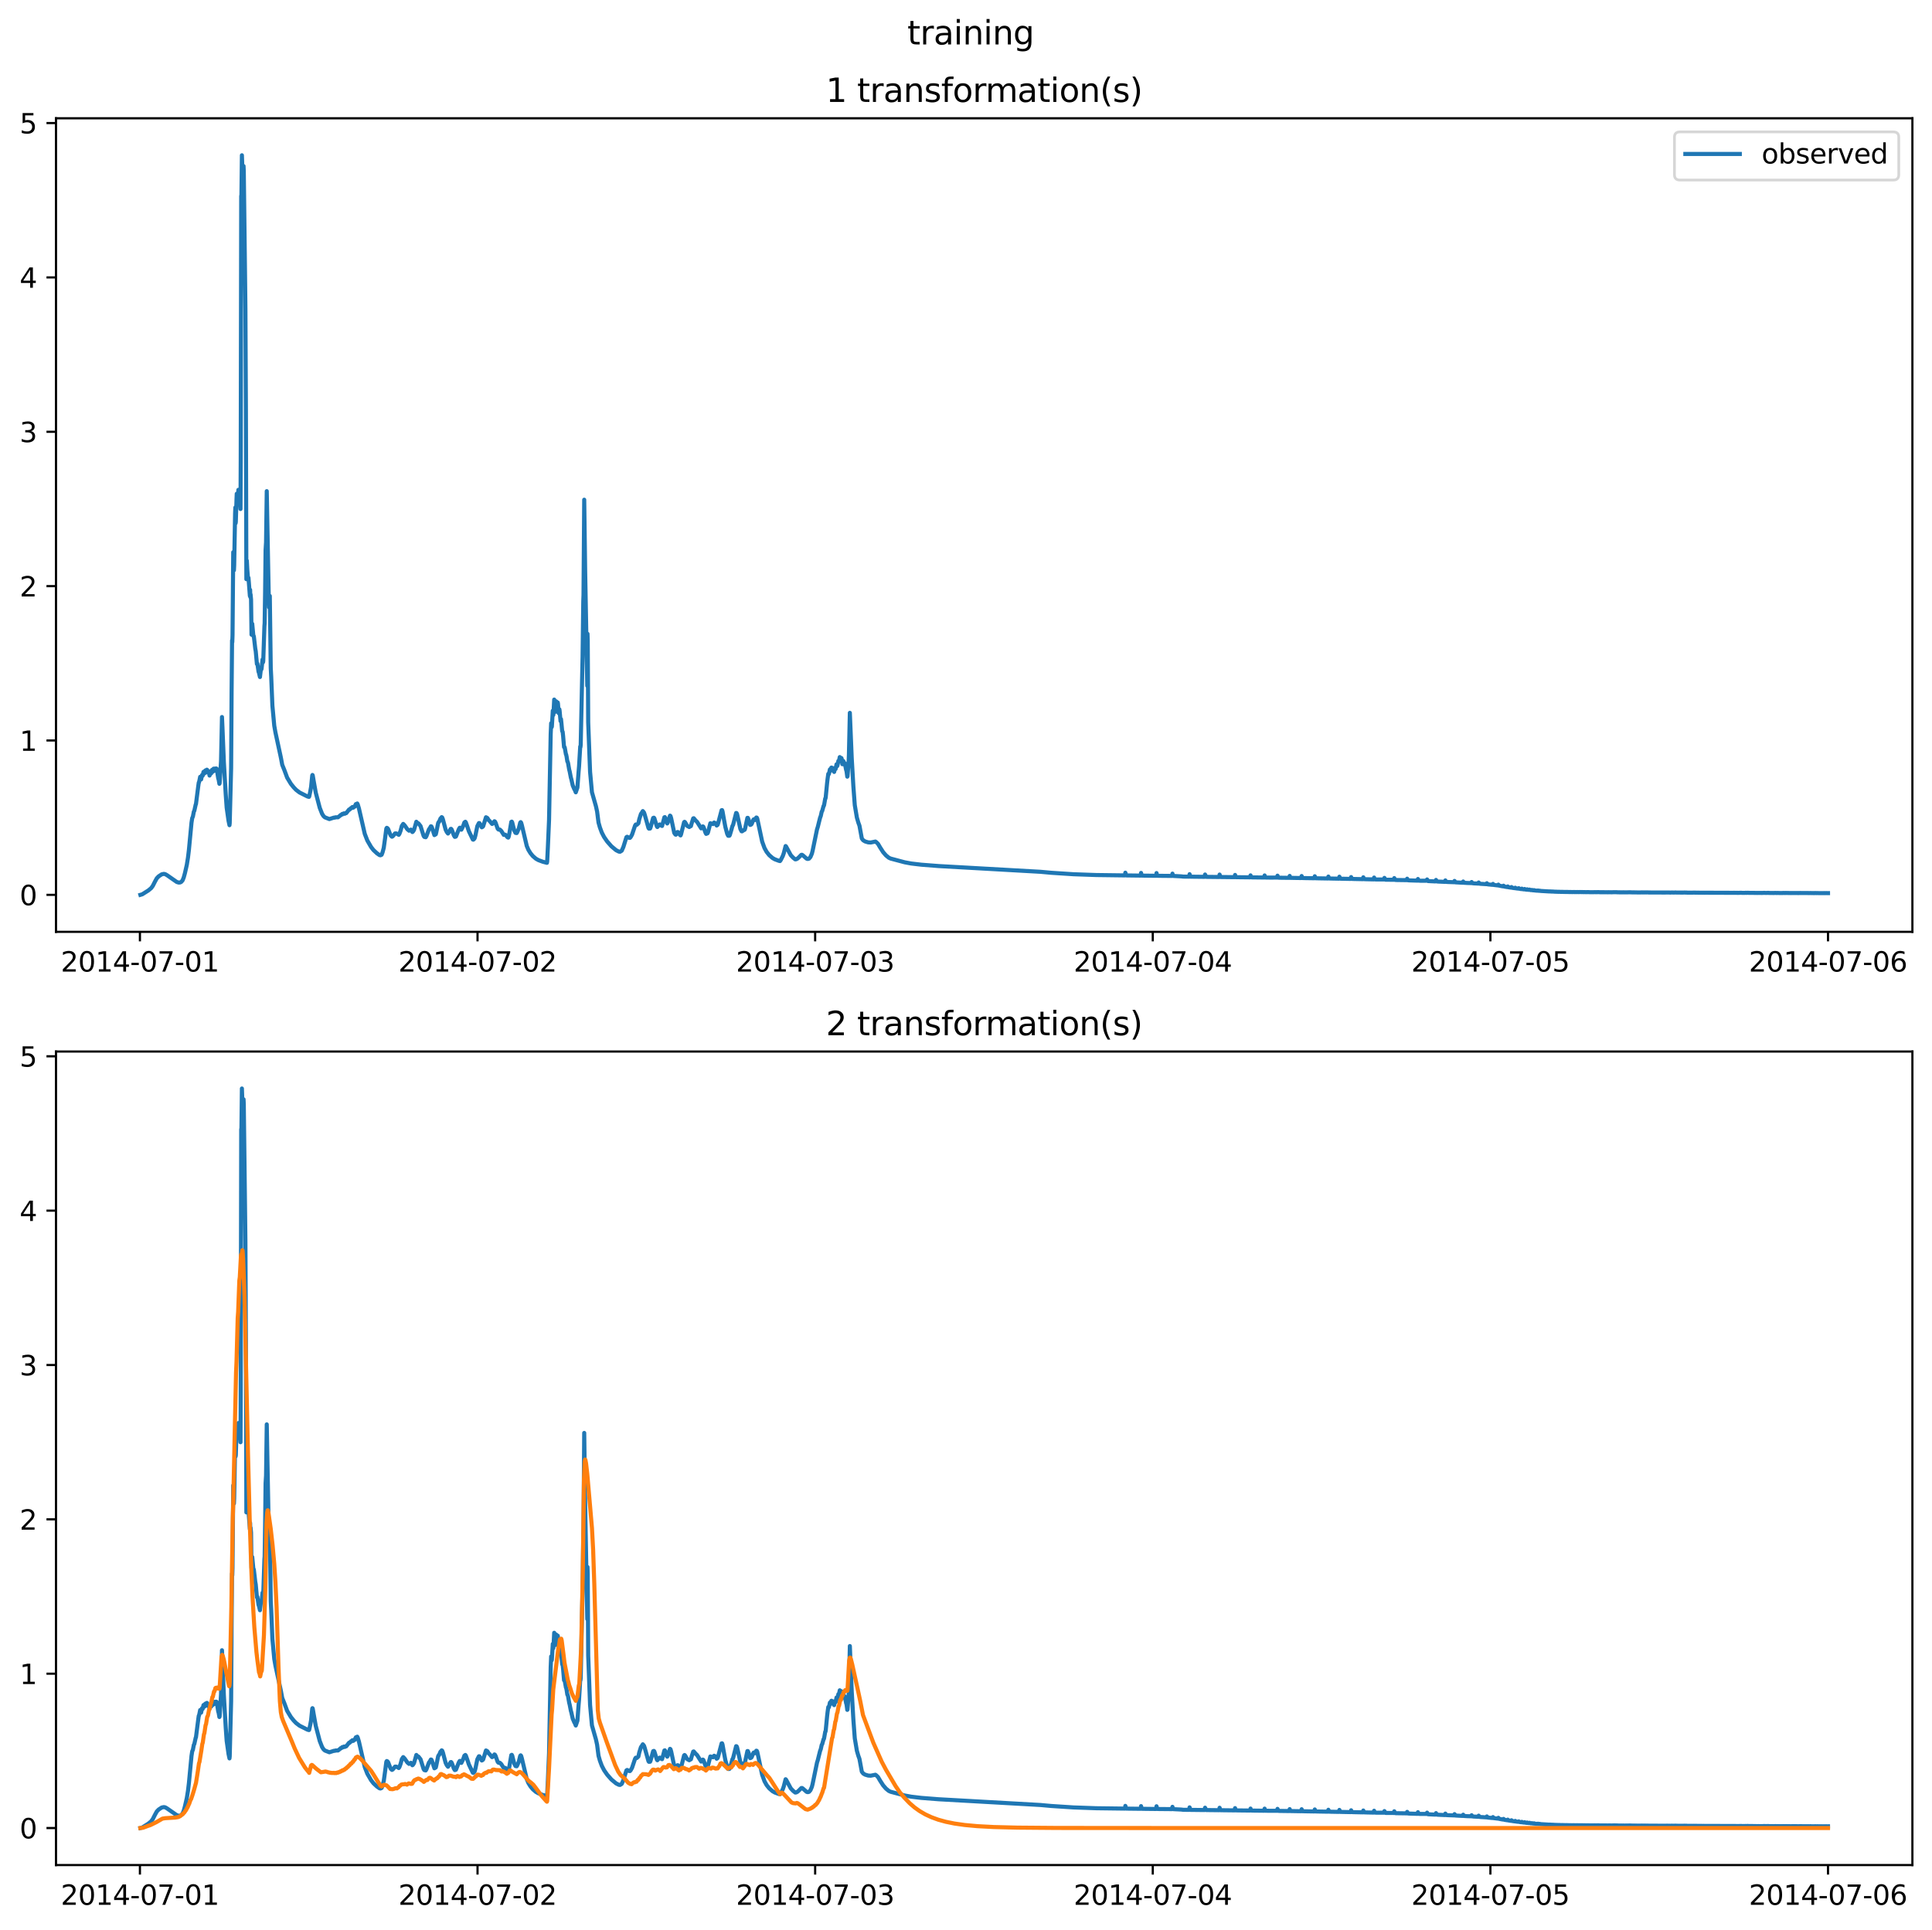 <?xml version="1.0" encoding="utf-8" standalone="no"?>
<!DOCTYPE svg PUBLIC "-//W3C//DTD SVG 1.1//EN"
  "http://www.w3.org/Graphics/SVG/1.1/DTD/svg11.dtd">
<svg xmlns:xlink="http://www.w3.org/1999/xlink" width="709.336pt" height="708.798pt" viewBox="0 0 709.336 708.798" xmlns="http://www.w3.org/2000/svg" version="1.1">
 <defs>
  <style type="text/css">*{stroke-linejoin: round; stroke-linecap: butt}</style>
 </defs>
 <g id="figure_1">
  <g id="patch_1">
   <path d="M 0 708.798 
L 709.336 708.798 
L 709.336 0 
L 0 0 
z
" style="fill: #ffffff"/>
  </g>
  <g id="axes_1">
   <g id="patch_2">
    <path d="M 20.562 342.2 
L 702.136 342.2 
L 702.136 43.44 
L 20.562 43.44 
z
" style="fill: #ffffff"/>
   </g>
   <g id="matplotlib.axis_1">
    <g id="xtick_1">
     <g id="line2d_1">
      <defs>
       <path id="m2a37184e57" d="M 0 0 
L 0 3.5 
" style="stroke: #000000; stroke-width: 0.8"/>
      </defs>
      <g>
       <use xlink:href="#m2a37184e57" x="51.371" y="342.2" style="stroke: #000000; stroke-width: 0.8"/>
      </g>
     </g>
     <g id="text_1">
      <!-- 2014-07-01 -->
      <g transform="translate(22.313 356.798) scale(0.1 -0.1)">
       <defs>
        <path id="DejaVuSans-32" d="M 1228 531 
L 3431 531 
L 3431 0 
L 469 0 
L 469 531 
Q 828 903 1448 1529 
Q 2069 2156 2228 2338 
Q 2531 2678 2651 2914 
Q 2772 3150 2772 3378 
Q 2772 3750 2511 3984 
Q 2250 4219 1831 4219 
Q 1534 4219 1204 4116 
Q 875 4013 500 3803 
L 500 4441 
Q 881 4594 1212 4672 
Q 1544 4750 1819 4750 
Q 2544 4750 2975 4387 
Q 3406 4025 3406 3419 
Q 3406 3131 3298 2873 
Q 3191 2616 2906 2266 
Q 2828 2175 2409 1742 
Q 1991 1309 1228 531 
z
" transform="scale(0.016)"/>
        <path id="DejaVuSans-30" d="M 2034 4250 
Q 1547 4250 1301 3770 
Q 1056 3291 1056 2328 
Q 1056 1369 1301 889 
Q 1547 409 2034 409 
Q 2525 409 2770 889 
Q 3016 1369 3016 2328 
Q 3016 3291 2770 3770 
Q 2525 4250 2034 4250 
z
M 2034 4750 
Q 2819 4750 3233 4129 
Q 3647 3509 3647 2328 
Q 3647 1150 3233 529 
Q 2819 -91 2034 -91 
Q 1250 -91 836 529 
Q 422 1150 422 2328 
Q 422 3509 836 4129 
Q 1250 4750 2034 4750 
z
" transform="scale(0.016)"/>
        <path id="DejaVuSans-31" d="M 794 531 
L 1825 531 
L 1825 4091 
L 703 3866 
L 703 4441 
L 1819 4666 
L 2450 4666 
L 2450 531 
L 3481 531 
L 3481 0 
L 794 0 
L 794 531 
z
" transform="scale(0.016)"/>
        <path id="DejaVuSans-34" d="M 2419 4116 
L 825 1625 
L 2419 1625 
L 2419 4116 
z
M 2253 4666 
L 3047 4666 
L 3047 1625 
L 3713 1625 
L 3713 1100 
L 3047 1100 
L 3047 0 
L 2419 0 
L 2419 1100 
L 313 1100 
L 313 1709 
L 2253 4666 
z
" transform="scale(0.016)"/>
        <path id="DejaVuSans-2d" d="M 313 2009 
L 1997 2009 
L 1997 1497 
L 313 1497 
L 313 2009 
z
" transform="scale(0.016)"/>
        <path id="DejaVuSans-37" d="M 525 4666 
L 3525 4666 
L 3525 4397 
L 1831 0 
L 1172 0 
L 2766 4134 
L 525 4134 
L 525 4666 
z
" transform="scale(0.016)"/>
       </defs>
       <use xlink:href="#DejaVuSans-32"/>
       <use xlink:href="#DejaVuSans-30" x="63.623"/>
       <use xlink:href="#DejaVuSans-31" x="127.246"/>
       <use xlink:href="#DejaVuSans-34" x="190.869"/>
       <use xlink:href="#DejaVuSans-2d" x="254.492"/>
       <use xlink:href="#DejaVuSans-30" x="290.576"/>
       <use xlink:href="#DejaVuSans-37" x="354.199"/>
       <use xlink:href="#DejaVuSans-2d" x="417.822"/>
       <use xlink:href="#DejaVuSans-30" x="453.906"/>
       <use xlink:href="#DejaVuSans-31" x="517.529"/>
      </g>
     </g>
    </g>
    <g id="xtick_2">
     <g id="line2d_2">
      <g>
       <use xlink:href="#m2a37184e57" x="175.328" y="342.2" style="stroke: #000000; stroke-width: 0.8"/>
      </g>
     </g>
     <g id="text_2">
      <!-- 2014-07-02 -->
      <g transform="translate(146.27 356.798) scale(0.1 -0.1)">
       <use xlink:href="#DejaVuSans-32"/>
       <use xlink:href="#DejaVuSans-30" x="63.623"/>
       <use xlink:href="#DejaVuSans-31" x="127.246"/>
       <use xlink:href="#DejaVuSans-34" x="190.869"/>
       <use xlink:href="#DejaVuSans-2d" x="254.492"/>
       <use xlink:href="#DejaVuSans-30" x="290.576"/>
       <use xlink:href="#DejaVuSans-37" x="354.199"/>
       <use xlink:href="#DejaVuSans-2d" x="417.822"/>
       <use xlink:href="#DejaVuSans-30" x="453.906"/>
       <use xlink:href="#DejaVuSans-32" x="517.529"/>
      </g>
     </g>
    </g>
    <g id="xtick_3">
     <g id="line2d_3">
      <g>
       <use xlink:href="#m2a37184e57" x="299.285" y="342.2" style="stroke: #000000; stroke-width: 0.8"/>
      </g>
     </g>
     <g id="text_3">
      <!-- 2014-07-03 -->
      <g transform="translate(270.227 356.798) scale(0.1 -0.1)">
       <defs>
        <path id="DejaVuSans-33" d="M 2597 2516 
Q 3050 2419 3304 2112 
Q 3559 1806 3559 1356 
Q 3559 666 3084 287 
Q 2609 -91 1734 -91 
Q 1441 -91 1130 -33 
Q 819 25 488 141 
L 488 750 
Q 750 597 1062 519 
Q 1375 441 1716 441 
Q 2309 441 2620 675 
Q 2931 909 2931 1356 
Q 2931 1769 2642 2001 
Q 2353 2234 1838 2234 
L 1294 2234 
L 1294 2753 
L 1863 2753 
Q 2328 2753 2575 2939 
Q 2822 3125 2822 3475 
Q 2822 3834 2567 4026 
Q 2313 4219 1838 4219 
Q 1578 4219 1281 4162 
Q 984 4106 628 3988 
L 628 4550 
Q 988 4650 1302 4700 
Q 1616 4750 1894 4750 
Q 2613 4750 3031 4423 
Q 3450 4097 3450 3541 
Q 3450 3153 3228 2886 
Q 3006 2619 2597 2516 
z
" transform="scale(0.016)"/>
       </defs>
       <use xlink:href="#DejaVuSans-32"/>
       <use xlink:href="#DejaVuSans-30" x="63.623"/>
       <use xlink:href="#DejaVuSans-31" x="127.246"/>
       <use xlink:href="#DejaVuSans-34" x="190.869"/>
       <use xlink:href="#DejaVuSans-2d" x="254.492"/>
       <use xlink:href="#DejaVuSans-30" x="290.576"/>
       <use xlink:href="#DejaVuSans-37" x="354.199"/>
       <use xlink:href="#DejaVuSans-2d" x="417.822"/>
       <use xlink:href="#DejaVuSans-30" x="453.906"/>
       <use xlink:href="#DejaVuSans-33" x="517.529"/>
      </g>
     </g>
    </g>
    <g id="xtick_4">
     <g id="line2d_4">
      <g>
       <use xlink:href="#m2a37184e57" x="423.242" y="342.2" style="stroke: #000000; stroke-width: 0.8"/>
      </g>
     </g>
     <g id="text_4">
      <!-- 2014-07-04 -->
      <g transform="translate(394.184 356.798) scale(0.1 -0.1)">
       <use xlink:href="#DejaVuSans-32"/>
       <use xlink:href="#DejaVuSans-30" x="63.623"/>
       <use xlink:href="#DejaVuSans-31" x="127.246"/>
       <use xlink:href="#DejaVuSans-34" x="190.869"/>
       <use xlink:href="#DejaVuSans-2d" x="254.492"/>
       <use xlink:href="#DejaVuSans-30" x="290.576"/>
       <use xlink:href="#DejaVuSans-37" x="354.199"/>
       <use xlink:href="#DejaVuSans-2d" x="417.822"/>
       <use xlink:href="#DejaVuSans-30" x="453.906"/>
       <use xlink:href="#DejaVuSans-34" x="517.529"/>
      </g>
     </g>
    </g>
    <g id="xtick_5">
     <g id="line2d_5">
      <g>
       <use xlink:href="#m2a37184e57" x="547.199" y="342.2" style="stroke: #000000; stroke-width: 0.8"/>
      </g>
     </g>
     <g id="text_5">
      <!-- 2014-07-05 -->
      <g transform="translate(518.141 356.798) scale(0.1 -0.1)">
       <defs>
        <path id="DejaVuSans-35" d="M 691 4666 
L 3169 4666 
L 3169 4134 
L 1269 4134 
L 1269 2991 
Q 1406 3038 1543 3061 
Q 1681 3084 1819 3084 
Q 2600 3084 3056 2656 
Q 3513 2228 3513 1497 
Q 3513 744 3044 326 
Q 2575 -91 1722 -91 
Q 1428 -91 1123 -41 
Q 819 9 494 109 
L 494 744 
Q 775 591 1075 516 
Q 1375 441 1709 441 
Q 2250 441 2565 725 
Q 2881 1009 2881 1497 
Q 2881 1984 2565 2268 
Q 2250 2553 1709 2553 
Q 1456 2553 1204 2497 
Q 953 2441 691 2322 
L 691 4666 
z
" transform="scale(0.016)"/>
       </defs>
       <use xlink:href="#DejaVuSans-32"/>
       <use xlink:href="#DejaVuSans-30" x="63.623"/>
       <use xlink:href="#DejaVuSans-31" x="127.246"/>
       <use xlink:href="#DejaVuSans-34" x="190.869"/>
       <use xlink:href="#DejaVuSans-2d" x="254.492"/>
       <use xlink:href="#DejaVuSans-30" x="290.576"/>
       <use xlink:href="#DejaVuSans-37" x="354.199"/>
       <use xlink:href="#DejaVuSans-2d" x="417.822"/>
       <use xlink:href="#DejaVuSans-30" x="453.906"/>
       <use xlink:href="#DejaVuSans-35" x="517.529"/>
      </g>
     </g>
    </g>
    <g id="xtick_6">
     <g id="line2d_6">
      <g>
       <use xlink:href="#m2a37184e57" x="671.156" y="342.2" style="stroke: #000000; stroke-width: 0.8"/>
      </g>
     </g>
     <g id="text_6">
      <!-- 2014-07-06 -->
      <g transform="translate(642.098 356.798) scale(0.1 -0.1)">
       <defs>
        <path id="DejaVuSans-36" d="M 2113 2584 
Q 1688 2584 1439 2293 
Q 1191 2003 1191 1497 
Q 1191 994 1439 701 
Q 1688 409 2113 409 
Q 2538 409 2786 701 
Q 3034 994 3034 1497 
Q 3034 2003 2786 2293 
Q 2538 2584 2113 2584 
z
M 3366 4563 
L 3366 3988 
Q 3128 4100 2886 4159 
Q 2644 4219 2406 4219 
Q 1781 4219 1451 3797 
Q 1122 3375 1075 2522 
Q 1259 2794 1537 2939 
Q 1816 3084 2150 3084 
Q 2853 3084 3261 2657 
Q 3669 2231 3669 1497 
Q 3669 778 3244 343 
Q 2819 -91 2113 -91 
Q 1303 -91 875 529 
Q 447 1150 447 2328 
Q 447 3434 972 4092 
Q 1497 4750 2381 4750 
Q 2619 4750 2861 4703 
Q 3103 4656 3366 4563 
z
" transform="scale(0.016)"/>
       </defs>
       <use xlink:href="#DejaVuSans-32"/>
       <use xlink:href="#DejaVuSans-30" x="63.623"/>
       <use xlink:href="#DejaVuSans-31" x="127.246"/>
       <use xlink:href="#DejaVuSans-34" x="190.869"/>
       <use xlink:href="#DejaVuSans-2d" x="254.492"/>
       <use xlink:href="#DejaVuSans-30" x="290.576"/>
       <use xlink:href="#DejaVuSans-37" x="354.199"/>
       <use xlink:href="#DejaVuSans-2d" x="417.822"/>
       <use xlink:href="#DejaVuSans-30" x="453.906"/>
       <use xlink:href="#DejaVuSans-36" x="517.529"/>
      </g>
     </g>
    </g>
   </g>
   <g id="matplotlib.axis_2">
    <g id="ytick_1">
     <g id="line2d_7">
      <defs>
       <path id="m30d07c6c1e" d="M 0 0 
L -3.5 0 
" style="stroke: #000000; stroke-width: 0.8"/>
      </defs>
      <g>
       <use xlink:href="#m30d07c6c1e" x="20.562" y="328.62" style="stroke: #000000; stroke-width: 0.8"/>
      </g>
     </g>
     <g id="text_7">
      <!-- 0 -->
      <g transform="translate(7.2 332.419) scale(0.1 -0.1)">
       <use xlink:href="#DejaVuSans-30"/>
      </g>
     </g>
    </g>
    <g id="ytick_2">
     <g id="line2d_8">
      <g>
       <use xlink:href="#m30d07c6c1e" x="20.562" y="271.934" style="stroke: #000000; stroke-width: 0.8"/>
      </g>
     </g>
     <g id="text_8">
      <!-- 1 -->
      <g transform="translate(7.2 275.733) scale(0.1 -0.1)">
       <use xlink:href="#DejaVuSans-31"/>
      </g>
     </g>
    </g>
    <g id="ytick_3">
     <g id="line2d_9">
      <g>
       <use xlink:href="#m30d07c6c1e" x="20.562" y="215.248" style="stroke: #000000; stroke-width: 0.8"/>
      </g>
     </g>
     <g id="text_9">
      <!-- 2 -->
      <g transform="translate(7.2 219.048) scale(0.1 -0.1)">
       <use xlink:href="#DejaVuSans-32"/>
      </g>
     </g>
    </g>
    <g id="ytick_4">
     <g id="line2d_10">
      <g>
       <use xlink:href="#m30d07c6c1e" x="20.562" y="158.563" style="stroke: #000000; stroke-width: 0.8"/>
      </g>
     </g>
     <g id="text_10">
      <!-- 3 -->
      <g transform="translate(7.2 162.362) scale(0.1 -0.1)">
       <use xlink:href="#DejaVuSans-33"/>
      </g>
     </g>
    </g>
    <g id="ytick_5">
     <g id="line2d_11">
      <g>
       <use xlink:href="#m30d07c6c1e" x="20.562" y="101.877" style="stroke: #000000; stroke-width: 0.8"/>
      </g>
     </g>
     <g id="text_11">
      <!-- 4 -->
      <g transform="translate(7.2 105.676) scale(0.1 -0.1)">
       <use xlink:href="#DejaVuSans-34"/>
      </g>
     </g>
    </g>
    <g id="ytick_6">
     <g id="line2d_12">
      <g>
       <use xlink:href="#m30d07c6c1e" x="20.562" y="45.191" style="stroke: #000000; stroke-width: 0.8"/>
      </g>
     </g>
     <g id="text_12">
      <!-- 5 -->
      <g transform="translate(7.2 48.99) scale(0.1 -0.1)">
       <use xlink:href="#DejaVuSans-35"/>
      </g>
     </g>
    </g>
   </g>
   <g id="line2d_13">
    <path d="M 51.543 328.62 
L 52.232 328.419 
L 54.47 327.006 
L 55.503 326.146 
L 56.105 325.323 
L 56.88 323.788 
L 57.569 322.533 
L 58.257 321.821 
L 59.377 321.086 
L 60.151 320.924 
L 60.668 321.026 
L 61.356 321.425 
L 64.886 323.887 
L 65.574 324.103 
L 66.091 324.083 
L 66.521 323.886 
L 67.038 323.302 
L 67.468 322.21 
L 67.899 320.641 
L 68.587 317.61 
L 69.018 314.929 
L 69.362 312.092 
L 70.309 302.126 
L 70.567 300.46 
L 70.825 299.856 
L 71.17 298.055 
L 71.342 297.77 
L 71.858 295.419 
L 71.944 295.315 
L 72.805 288.591 
L 72.977 287.375 
L 73.063 287.326 
L 73.236 286.547 
L 73.494 285.278 
L 73.58 285.281 
L 73.838 286.235 
L 74.182 284.613 
L 74.355 284.935 
L 74.441 284.81 
L 74.699 283.503 
L 74.785 283.412 
L 75.043 284.047 
L 75.388 282.944 
L 75.646 283.683 
L 75.904 282.675 
L 75.99 282.671 
L 76.248 283.633 
L 76.593 283.197 
L 76.679 283.439 
L 76.937 284.815 
L 77.281 283.612 
L 77.454 284.086 
L 77.54 284.012 
L 77.798 282.78 
L 77.884 282.709 
L 78.142 283.406 
L 78.4 282.309 
L 78.487 282.274 
L 78.745 283.039 
L 79.003 282.235 
L 79.089 282.228 
L 79.261 282.567 
L 79.433 282.213 
L 79.52 282.276 
L 79.692 283.11 
L 80.122 285.81 
L 80.294 286.364 
L 80.552 287.844 
L 80.639 287.653 
L 81.155 279.499 
L 81.499 263.321 
L 81.672 267.132 
L 82.188 279.843 
L 82.877 291.744 
L 83.221 296.58 
L 83.91 301.44 
L 84.254 303.043 
L 84.34 302.309 
L 84.857 282.082 
L 85.029 254.169 
L 85.201 235.17 
L 85.287 235.802 
L 85.373 233.193 
L 85.631 202.788 
L 85.717 202.85 
L 85.89 209.433 
L 85.976 207.597 
L 86.32 188.512 
L 86.406 186.376 
L 86.492 192.166 
L 86.578 191.683 
L 86.836 183.36 
L 86.922 181.323 
L 87.181 185.367 
L 87.267 184.33 
L 87.525 179.88 
L 87.783 185.317 
L 87.869 184.965 
L 87.955 184.556 
L 88.128 182.768 
L 88.3 186.926 
L 88.386 168.508 
L 88.558 71.981 
L 88.644 71.639 
L 88.816 57.02 
L 89.075 64.185 
L 89.161 61.426 
L 89.247 61.647 
L 89.333 63.094 
L 89.419 60.977 
L 89.505 62.912 
L 89.935 98.588 
L 90.107 113.446 
L 90.28 149.544 
L 90.452 212.695 
L 90.538 208.09 
L 90.624 205.886 
L 90.796 209.201 
L 91.054 212.352 
L 91.227 212.186 
L 91.399 214.312 
L 91.743 218.842 
L 91.829 216.592 
L 91.915 219.283 
L 92.001 218.302 
L 92.173 220.136 
L 92.346 233.072 
L 92.604 229.066 
L 93.034 233.62 
L 93.12 233.487 
L 93.206 233.747 
L 93.723 238.195 
L 93.895 239.151 
L 94.325 243.859 
L 94.498 243.688 
L 94.928 246.708 
L 95.014 246.806 
L 95.445 248.625 
L 95.789 245.643 
L 95.875 245.716 
L 95.961 245.84 
L 96.047 245.502 
L 96.391 242.179 
L 96.564 243.219 
L 96.65 242.786 
L 97.08 229.96 
L 97.166 228.885 
L 97.338 217.53 
L 97.51 201.994 
L 97.683 199.169 
L 97.941 180.37 
L 98.199 194.58 
L 98.63 217.137 
L 98.802 223.064 
L 98.888 221.994 
L 98.974 222.957 
L 99.06 218.854 
L 99.404 245.255 
L 99.576 248.572 
L 100.007 259.106 
L 100.695 266.522 
L 101.126 268.965 
L 102.934 277.327 
L 103.192 278.564 
L 103.622 280.876 
L 104.397 282.783 
L 105.43 285.578 
L 106.807 287.865 
L 107.84 289.147 
L 108.701 290.05 
L 109.992 291.039 
L 112.919 292.507 
L 113.435 292.641 
L 113.522 292.535 
L 113.866 290.894 
L 114.21 289.065 
L 114.641 284.757 
L 114.727 284.597 
L 114.813 284.73 
L 115.157 286.755 
L 115.932 291.089 
L 117.395 296.664 
L 118.256 298.861 
L 118.773 299.688 
L 119.289 300.157 
L 120.925 300.795 
L 121.269 300.683 
L 122.646 300.242 
L 122.904 300.272 
L 123.163 300.14 
L 124.11 300.136 
L 124.54 299.763 
L 124.712 299.7 
L 125.056 299.3 
L 125.315 299.277 
L 125.659 298.901 
L 125.917 299 
L 126.262 298.691 
L 126.434 298.789 
L 126.606 298.832 
L 126.95 298.558 
L 127.122 298.616 
L 128.155 297.287 
L 128.328 297.343 
L 128.844 296.766 
L 129.016 296.819 
L 129.361 296.381 
L 129.533 296.539 
L 129.705 296.608 
L 129.963 296.222 
L 130.135 296.228 
L 130.221 296.245 
L 130.652 295.292 
L 130.738 295.337 
L 130.824 295.374 
L 131.168 295.068 
L 131.34 295.401 
L 131.771 296.833 
L 133.923 306.227 
L 134.87 308.674 
L 136.247 311.053 
L 137.108 312.162 
L 138.399 313.367 
L 139.346 314.026 
L 139.69 314.093 
L 140.121 313.891 
L 140.465 312.985 
L 140.895 311.358 
L 141.412 307.621 
L 141.842 304.273 
L 142.014 304.011 
L 142.273 304.144 
L 142.531 304.511 
L 143.134 306.09 
L 143.478 306.861 
L 143.908 307.27 
L 144.166 307.139 
L 144.683 306.538 
L 145.027 306.067 
L 145.458 306.052 
L 145.802 306.224 
L 146.146 306.401 
L 146.405 306.58 
L 146.663 306.183 
L 147.093 305.012 
L 147.524 303.335 
L 148.04 302.569 
L 148.557 303.104 
L 149.59 304.572 
L 149.934 304.837 
L 150.192 305.065 
L 150.881 304.671 
L 151.139 305.027 
L 151.397 305.558 
L 151.569 305.456 
L 152 304.802 
L 152.861 301.78 
L 153.033 301.961 
L 153.291 302.293 
L 153.635 302.383 
L 154.41 303.372 
L 154.927 305.057 
L 155.529 306.952 
L 155.787 307.34 
L 156.304 307.467 
L 156.562 307.05 
L 157.509 304.512 
L 157.681 304.382 
L 158.198 303.448 
L 158.37 303.484 
L 158.542 303.782 
L 159.489 306.679 
L 160.005 306.363 
L 160.178 305.672 
L 160.866 302.257 
L 161.124 301.792 
L 161.211 301.798 
L 161.383 301.418 
L 161.727 300.579 
L 161.899 300.473 
L 162.157 300.087 
L 162.33 300.179 
L 162.588 300.811 
L 163.621 304.694 
L 164.051 305.559 
L 164.482 306.108 
L 164.826 305.614 
L 165.17 304.991 
L 165.429 304.434 
L 165.601 304.375 
L 165.773 304.527 
L 166.031 305.11 
L 166.634 306.766 
L 166.978 307.329 
L 167.236 307.284 
L 167.408 307.187 
L 167.667 306.545 
L 168.441 304.563 
L 168.786 303.981 
L 168.958 303.98 
L 169.13 304.249 
L 169.388 304.692 
L 169.733 304.021 
L 170.077 303.259 
L 170.507 302.041 
L 170.852 301.777 
L 171.024 301.989 
L 171.54 303.415 
L 172.143 305.242 
L 173.606 308.306 
L 173.778 308.362 
L 174.123 308.057 
L 174.295 307.737 
L 174.553 306.777 
L 175.242 303.422 
L 175.586 302.738 
L 175.844 302.256 
L 176.017 302.273 
L 176.447 302.978 
L 176.877 303.818 
L 177.136 303.694 
L 177.394 303.438 
L 178.427 300.126 
L 178.943 300.404 
L 179.46 301.252 
L 179.718 301.447 
L 180.665 302.58 
L 181.181 302.289 
L 181.526 301.591 
L 181.698 301.672 
L 181.956 302.134 
L 182.731 304.336 
L 183.075 304.661 
L 183.506 304.638 
L 184.022 305.115 
L 184.969 306.605 
L 185.485 306.516 
L 185.744 306.755 
L 186.346 307.502 
L 186.605 307.599 
L 186.777 307.223 
L 187.035 305.914 
L 187.724 301.827 
L 187.896 301.73 
L 188.068 302.04 
L 188.412 303.439 
L 188.843 305.062 
L 189.273 305.862 
L 189.703 305.934 
L 189.876 305.649 
L 190.478 304.267 
L 190.995 302.117 
L 191.167 301.918 
L 191.339 302.122 
L 191.597 303.014 
L 193.405 310.677 
L 194.007 312.098 
L 194.782 313.345 
L 195.643 314.388 
L 196.762 315.35 
L 197.709 315.879 
L 199.345 316.483 
L 200.808 316.86 
L 200.894 316.368 
L 201.152 311.137 
L 201.583 301.114 
L 202.185 269.607 
L 202.357 265.593 
L 202.443 266.005 
L 202.53 267.065 
L 202.616 266.84 
L 202.96 260.999 
L 203.132 262.604 
L 203.218 261.996 
L 203.476 256.909 
L 203.562 257.06 
L 203.735 259.684 
L 203.907 261.397 
L 204.165 257.555 
L 204.251 257.601 
L 204.509 260.366 
L 204.768 257.978 
L 204.854 258.37 
L 205.112 261.897 
L 205.198 261.622 
L 205.37 260.479 
L 205.456 260.983 
L 205.801 264.809 
L 205.973 264.079 
L 206.145 265.743 
L 206.403 268.513 
L 206.575 268.727 
L 206.748 270.297 
L 207.092 274.356 
L 207.264 274.343 
L 207.35 274.569 
L 207.78 277.019 
L 207.867 277.094 
L 208.039 277.94 
L 208.297 279.62 
L 208.383 279.663 
L 208.555 280.191 
L 208.986 282.673 
L 209.158 283.309 
L 209.588 285.536 
L 209.76 286.129 
L 210.277 288.45 
L 210.449 288.839 
L 210.879 289.852 
L 210.965 289.891 
L 211.224 290.534 
L 211.396 290.968 
L 211.998 289.216 
L 212.429 283.429 
L 212.601 281.41 
L 213.031 274.131 
L 213.118 274.339 
L 213.204 273.554 
L 213.892 241.281 
L 214.15 220.845 
L 214.237 218.467 
L 214.495 183.513 
L 214.839 209.587 
L 215.614 251.881 
L 215.7 232.752 
L 215.786 235.307 
L 215.958 265.27 
L 216.647 283.439 
L 217.335 290.937 
L 218.799 296.083 
L 219.229 298.041 
L 219.746 302.069 
L 220.262 303.893 
L 220.951 305.752 
L 221.812 307.412 
L 222.931 309.028 
L 224.48 310.789 
L 226.202 312.226 
L 227.235 312.746 
L 227.665 312.784 
L 228.268 312.405 
L 228.87 311.056 
L 229.989 307.455 
L 230.248 307.291 
L 230.506 307.423 
L 230.85 307.645 
L 231.281 307.699 
L 231.539 307.418 
L 232.055 306.506 
L 233.174 303.161 
L 233.433 302.783 
L 233.605 302.82 
L 233.777 302.914 
L 234.38 302.351 
L 234.724 300.805 
L 235.326 298.898 
L 235.585 298.561 
L 236.015 297.862 
L 236.446 298.403 
L 236.704 299.161 
L 238.081 304.054 
L 238.253 304.298 
L 238.684 304.269 
L 238.856 303.851 
L 239.803 300.389 
L 240.061 300.289 
L 240.233 300.451 
L 240.491 301.285 
L 241.18 303.514 
L 241.352 303.719 
L 241.61 303.4 
L 242.213 302.762 
L 242.902 303.25 
L 243.074 303.328 
L 243.332 302.417 
L 243.935 300.134 
L 244.107 300.075 
L 244.365 300.632 
L 244.795 302.06 
L 244.968 302.412 
L 245.14 302.114 
L 245.656 300.539 
L 246.001 299.53 
L 246.173 299.676 
L 246.431 300.53 
L 247.55 305.879 
L 247.98 306.476 
L 248.153 306.53 
L 248.411 306.061 
L 248.755 305.546 
L 248.927 305.574 
L 249.186 306.04 
L 249.616 306.578 
L 249.874 306.793 
L 250.046 306.386 
L 251.165 301.952 
L 251.338 301.801 
L 251.51 301.926 
L 252.284 303.26 
L 252.543 303.454 
L 252.801 303.557 
L 253.059 303.721 
L 253.404 303.466 
L 253.662 303.382 
L 254.006 302.131 
L 254.523 300.541 
L 254.695 300.479 
L 255.383 301.292 
L 255.642 301.55 
L 255.9 301.779 
L 257.449 304.215 
L 258.052 303.48 
L 258.224 303.584 
L 258.482 304.217 
L 258.999 305.729 
L 259.257 306.23 
L 259.774 306.022 
L 259.946 305.665 
L 260.806 302.331 
L 261.409 302.496 
L 261.753 302.642 
L 262.184 302.066 
L 262.528 302.23 
L 263.131 303.164 
L 263.475 302.915 
L 263.647 302.402 
L 264.938 297.533 
L 265.111 297.505 
L 265.283 297.989 
L 265.799 300.927 
L 266.316 303.685 
L 267.004 306.259 
L 267.349 306.922 
L 267.779 306.922 
L 267.951 306.675 
L 268.554 304.666 
L 268.898 303.377 
L 269.156 302.925 
L 270.275 298.552 
L 270.448 298.607 
L 270.62 298.959 
L 271.05 300.851 
L 271.825 304.413 
L 272.255 305.267 
L 272.427 305.299 
L 273.288 304.721 
L 273.374 304.75 
L 273.547 304.365 
L 274.407 300.347 
L 274.579 300.349 
L 274.838 300.954 
L 275.44 302.949 
L 275.699 302.861 
L 275.957 302.643 
L 276.645 300.966 
L 276.818 300.853 
L 276.99 300.976 
L 277.162 301.14 
L 277.678 300.218 
L 277.851 300.257 
L 278.023 300.611 
L 278.453 302.591 
L 279.83 309.07 
L 280.691 311.445 
L 281.466 312.834 
L 282.413 314.029 
L 283.618 315.076 
L 284.479 315.568 
L 285.942 316.116 
L 286.373 316.218 
L 286.631 315.875 
L 287.406 314.356 
L 287.75 313.37 
L 288.439 310.699 
L 288.611 310.869 
L 290.332 314.048 
L 291.193 314.965 
L 291.968 315.581 
L 292.312 315.552 
L 292.829 315.28 
L 293.431 314.723 
L 294.206 313.932 
L 294.464 313.91 
L 294.809 314.146 
L 296.186 315.352 
L 296.616 315.446 
L 297.047 315.312 
L 297.563 314.71 
L 298.08 313.495 
L 298.338 312.489 
L 299.973 304.555 
L 300.232 303.761 
L 301.092 300.31 
L 301.351 299.636 
L 301.695 298.058 
L 301.867 297.832 
L 302.384 295.956 
L 302.47 295.943 
L 302.556 295.686 
L 302.986 293.244 
L 303.072 293.227 
L 303.158 292.849 
L 303.675 287.524 
L 303.847 286.031 
L 304.105 284.188 
L 304.191 284.178 
L 304.277 284.349 
L 304.364 284.153 
L 304.708 282.535 
L 304.88 283.108 
L 304.966 283.045 
L 305.224 281.902 
L 305.31 281.87 
L 305.569 282.737 
L 305.913 282.121 
L 305.999 282.351 
L 306.257 283.478 
L 306.602 281.996 
L 306.774 282.434 
L 306.86 282.189 
L 307.118 280.7 
L 307.204 280.658 
L 307.376 281.341 
L 307.462 281.133 
L 307.807 279.438 
L 307.979 279.713 
L 308.323 278.032 
L 308.409 278.186 
L 308.582 279.105 
L 308.668 279.062 
L 308.926 278.389 
L 309.012 278.602 
L 309.27 280.647 
L 309.356 280.608 
L 309.615 279.454 
L 309.701 279.682 
L 309.873 280.742 
L 309.959 280.718 
L 310.131 280.254 
L 310.217 280.491 
L 310.647 282.685 
L 310.82 283.269 
L 311.078 285.219 
L 311.164 285.114 
L 311.594 279.323 
L 311.68 277.198 
L 312.025 261.784 
L 312.197 266.049 
L 312.713 278.457 
L 313.316 288.778 
L 313.833 295.673 
L 314.607 300.252 
L 315.124 302.043 
L 315.554 303.232 
L 316.415 307.923 
L 316.931 308.587 
L 317.62 309.005 
L 318.739 309.342 
L 319.686 309.398 
L 320.461 309.238 
L 321.408 309.045 
L 321.752 309.291 
L 322.355 309.885 
L 323.129 311.2 
L 324.248 312.939 
L 325.281 314.132 
L 326.314 314.981 
L 327.003 315.296 
L 332.168 316.67 
L 334.578 317.115 
L 338.28 317.551 
L 344.65 318.048 
L 356.529 318.716 
L 382.009 320.156 
L 385.969 320.518 
L 394.146 321.052 
L 402.496 321.345 
L 412.998 321.48 
L 413.084 321.364 
L 413.17 320.483 
L 413.515 321.486 
L 418.765 321.551 
L 418.852 321.356 
L 418.938 320.57 
L 419.196 321.545 
L 420.143 321.567 
L 424.447 321.618 
L 424.533 321.458 
L 424.619 320.621 
L 424.877 321.608 
L 425.566 321.631 
L 430.3 321.673 
L 430.473 320.827 
L 430.645 321.649 
L 430.989 321.692 
L 433.658 321.826 
L 434.432 321.918 
L 436.584 321.943 
L 436.67 321.817 
L 436.756 321.03 
L 437.101 321.948 
L 442.266 322.006 
L 442.352 321.932 
L 442.438 321.152 
L 442.868 322.013 
L 447.603 322.066 
L 447.689 321.951 
L 447.775 321.171 
L 448.119 322.07 
L 453.284 322.129 
L 453.456 321.307 
L 453.714 322.128 
L 455.264 322.153 
L 458.965 322.191 
L 459.138 321.469 
L 459.31 322.159 
L 459.654 322.204 
L 464.13 322.258 
L 464.302 321.493 
L 464.561 322.259 
L 466.368 322.287 
L 468.951 322.275 
L 469.037 321.579 
L 469.123 321.746 
L 469.295 322.302 
L 469.812 322.332 
L 473.341 322.377 
L 473.513 321.671 
L 473.771 322.379 
L 475.837 322.416 
L 477.731 322.445 
L 477.903 321.712 
L 478.161 322.442 
L 479.281 322.47 
L 482.552 322.523 
L 482.724 321.791 
L 482.982 322.52 
L 484.015 322.549 
L 487.544 322.611 
L 487.717 321.905 
L 487.975 322.603 
L 488.749 322.632 
L 491.59 322.685 
L 491.676 322.56 
L 491.762 321.959 
L 492.107 322.69 
L 494.689 322.745 
L 495.894 322.768 
L 496.066 322.096 
L 496.325 322.76 
L 497.013 322.791 
L 500.37 322.861 
L 500.543 322.185 
L 500.801 322.854 
L 501.576 322.887 
L 504.33 322.948 
L 504.416 322.751 
L 504.502 322.27 
L 504.761 322.941 
L 505.363 322.981 
L 508.204 322.973 
L 508.29 322.394 
L 508.72 323.066 
L 511.819 323.086 
L 511.905 322.47 
L 511.991 322.636 
L 512.164 323.115 
L 512.508 323.166 
L 516.554 323.225 
L 516.64 322.689 
L 516.726 322.824 
L 516.898 323.256 
L 517.328 323.303 
L 520.427 323.402 
L 520.6 322.796 
L 520.858 323.4 
L 521.546 323.443 
L 523.871 323.434 
L 523.957 322.964 
L 524.301 323.559 
L 526.883 323.688 
L 527.142 323.65 
L 527.228 323.139 
L 527.314 323.269 
L 527.486 323.682 
L 527.916 323.736 
L 530.499 323.851 
L 530.671 323.314 
L 530.929 323.852 
L 531.618 323.902 
L 533.942 323.981 
L 534.028 323.513 
L 534.114 323.596 
L 534.373 324.024 
L 536.094 324.119 
L 537.041 324.164 
L 537.213 323.721 
L 537.471 324.182 
L 538.763 324.262 
L 540.226 324.301 
L 540.312 323.909 
L 540.398 324.021 
L 540.57 324.339 
L 541.087 324.4 
L 542.808 324.486 
L 542.895 324.077 
L 542.981 324.164 
L 543.153 324.505 
L 543.583 324.57 
L 545.821 324.704 
L 545.907 324.351 
L 545.993 324.449 
L 546.252 324.775 
L 547.973 324.94 
L 548.145 324.6 
L 548.404 324.974 
L 549.781 325.141 
L 549.953 325.167 
L 550.125 324.866 
L 550.384 325.229 
L 551.503 325.451 
L 551.933 325.507 
L 552.019 325.259 
L 552.105 325.325 
L 552.363 325.594 
L 553.396 325.766 
L 553.569 325.538 
L 553.827 325.828 
L 554.774 325.976 
L 554.946 325.759 
L 555.204 326.033 
L 556.151 326.175 
L 556.323 326.006 
L 556.581 326.232 
L 557.528 326.338 
L 557.614 326.169 
L 557.959 326.419 
L 558.647 326.507 
L 558.733 326.342 
L 558.82 326.395 
L 559.078 326.56 
L 559.68 326.614 
L 559.766 326.465 
L 560.111 326.679 
L 560.627 326.73 
L 560.713 326.59 
L 560.799 326.657 
L 561.058 326.78 
L 561.488 326.771 
L 561.574 326.682 
L 561.832 326.854 
L 562.263 326.899 
L 562.435 326.817 
L 562.693 326.939 
L 563.038 326.973 
L 563.21 326.883 
L 563.468 327.012 
L 564.501 327.103 
L 564.673 327.023 
L 564.931 327.135 
L 565.103 327.147 
L 565.276 327.091 
L 565.62 327.184 
L 568.891 327.38 
L 569.063 327.35 
L 569.408 327.399 
L 569.58 327.389 
L 569.838 327.43 
L 570.01 327.399 
L 570.354 327.425 
L 570.527 327.445 
L 570.785 327.454 
L 570.957 327.459 
L 571.215 327.493 
L 571.387 327.455 
L 571.732 327.512 
L 571.904 327.479 
L 572.162 327.524 
L 572.334 327.486 
L 572.593 327.507 
L 572.765 327.516 
L 573.281 327.543 
L 573.453 327.511 
L 573.712 327.546 
L 573.884 327.522 
L 574.142 327.558 
L 574.4 327.548 
L 574.917 327.568 
L 575.089 327.536 
L 575.347 327.569 
L 575.519 327.555 
L 576.036 327.585 
L 576.724 327.58 
L 577.327 327.605 
L 577.499 327.578 
L 577.671 327.608 
L 577.844 327.562 
L 578.102 327.612 
L 578.274 327.588 
L 578.79 327.613 
L 578.963 327.58 
L 579.393 327.605 
L 579.909 327.598 
L 580.082 327.593 
L 580.34 327.593 
L 580.512 327.601 
L 580.77 327.604 
L 580.942 327.599 
L 581.545 327.624 
L 581.717 327.602 
L 582.234 327.633 
L 582.492 327.625 
L 583.094 327.611 
L 583.697 327.645 
L 585.16 327.647 
L 585.333 327.621 
L 585.849 327.645 
L 586.021 327.628 
L 586.452 327.65 
L 586.624 327.609 
L 586.968 327.625 
L 587.399 327.654 
L 589.895 327.662 
L 590.325 327.681 
L 590.497 327.655 
L 591.014 327.668 
L 591.186 327.661 
L 591.703 327.68 
L 591.961 327.667 
L 592.563 327.642 
L 593.682 327.657 
L 593.855 327.683 
L 594.027 327.684 
L 594.543 327.693 
L 594.715 327.691 
L 595.232 327.704 
L 595.404 327.694 
L 595.834 327.711 
L 596.007 327.684 
L 596.437 327.708 
L 596.695 327.705 
L 597.298 327.704 
L 598.589 327.67 
L 598.761 327.716 
L 598.933 327.695 
L 599.45 327.725 
L 599.622 327.699 
L 599.794 327.723 
L 599.966 327.708 
L 600.483 327.729 
L 600.655 327.715 
L 601.172 327.739 
L 601.43 327.735 
L 602.463 327.739 
L 602.635 327.712 
L 603.065 327.737 
L 603.237 327.72 
L 603.668 327.739 
L 603.84 327.719 
L 604.357 327.735 
L 604.529 327.728 
L 605.045 327.726 
L 605.303 327.752 
L 611.329 327.771 
L 612.018 327.758 
L 612.965 327.769 
L 613.309 327.794 
L 613.653 327.756 
L 614.772 327.782 
L 615.117 327.739 
L 615.461 327.779 
L 617.957 327.791 
L 618.56 327.759 
L 618.818 327.799 
L 619.162 327.765 
L 619.421 327.823 
L 619.593 327.804 
L 620.023 327.824 
L 620.195 327.808 
L 620.626 327.816 
L 620.798 327.812 
L 621.487 327.82 
L 621.659 327.798 
L 624.5 327.839 
L 624.672 327.831 
L 625.274 327.845 
L 625.446 327.828 
L 625.877 327.848 
L 626.049 327.839 
L 634.829 327.867 
L 635.087 327.869 
L 636.809 327.867 
L 638.273 327.889 
L 638.531 327.875 
L 639.305 327.854 
L 639.65 327.899 
L 640.08 327.886 
L 640.597 327.895 
L 640.941 327.857 
L 641.285 327.896 
L 641.63 327.845 
L 641.974 327.881 
L 642.49 327.89 
L 643.523 327.893 
L 645.245 327.92 
L 645.417 327.912 
L 646.967 327.92 
L 647.225 327.914 
L 647.741 327.878 
L 648.086 327.911 
L 648.774 327.91 
L 649.205 327.872 
L 649.377 327.92 
L 649.549 327.917 
L 650.238 327.935 
L 650.41 327.927 
L 651.185 327.941 
L 651.443 327.93 
L 651.873 327.906 
L 652.218 327.945 
L 652.562 327.918 
L 653.251 327.941 
L 653.423 327.946 
L 654.628 327.943 
L 654.886 327.914 
L 655.317 327.949 
L 655.575 327.921 
L 657.555 327.958 
L 657.727 327.952 
L 658.416 327.944 
L 659.707 327.95 
L 660.309 327.963 
L 660.998 327.938 
L 661.342 327.951 
L 662.203 327.953 
L 663.58 327.953 
L 664.441 327.973 
L 664.699 327.937 
L 664.958 327.971 
L 665.388 327.972 
L 666.163 327.978 
L 666.507 327.951 
L 666.851 327.979 
L 667.282 327.962 
L 667.712 327.988 
L 668.057 327.984 
L 668.831 327.984 
L 669.348 327.992 
L 669.778 327.976 
L 670.209 327.996 
L 670.467 327.963 
L 670.725 327.992 
L 671.156 327.988 
L 671.156 327.988 
" clip-path="url(#p1b5d20fc08)" style="fill: none; stroke: #1f77b4; stroke-width: 1.5; stroke-linecap: square"/>
   </g>
   <g id="patch_3">
    <path d="M 20.562 342.2 
L 20.562 43.44 
" style="fill: none; stroke: #000000; stroke-width: 0.8; stroke-linejoin: miter; stroke-linecap: square"/>
   </g>
   <g id="patch_4">
    <path d="M 702.136 342.2 
L 702.136 43.44 
" style="fill: none; stroke: #000000; stroke-width: 0.8; stroke-linejoin: miter; stroke-linecap: square"/>
   </g>
   <g id="patch_5">
    <path d="M 20.562 342.2 
L 702.136 342.2 
" style="fill: none; stroke: #000000; stroke-width: 0.8; stroke-linejoin: miter; stroke-linecap: square"/>
   </g>
   <g id="patch_6">
    <path d="M 20.562 43.44 
L 702.136 43.44 
" style="fill: none; stroke: #000000; stroke-width: 0.8; stroke-linejoin: miter; stroke-linecap: square"/>
   </g>
   <g id="text_13">
    <!-- 1 transformation(s) -->
    <g transform="translate(303.235 37.44) scale(0.12 -0.12)">
     <defs>
      <path id="DejaVuSans-20" transform="scale(0.016)"/>
      <path id="DejaVuSans-74" d="M 1172 4494 
L 1172 3500 
L 2356 3500 
L 2356 3053 
L 1172 3053 
L 1172 1153 
Q 1172 725 1289 603 
Q 1406 481 1766 481 
L 2356 481 
L 2356 0 
L 1766 0 
Q 1100 0 847 248 
Q 594 497 594 1153 
L 594 3053 
L 172 3053 
L 172 3500 
L 594 3500 
L 594 4494 
L 1172 4494 
z
" transform="scale(0.016)"/>
      <path id="DejaVuSans-72" d="M 2631 2963 
Q 2534 3019 2420 3045 
Q 2306 3072 2169 3072 
Q 1681 3072 1420 2755 
Q 1159 2438 1159 1844 
L 1159 0 
L 581 0 
L 581 3500 
L 1159 3500 
L 1159 2956 
Q 1341 3275 1631 3429 
Q 1922 3584 2338 3584 
Q 2397 3584 2469 3576 
Q 2541 3569 2628 3553 
L 2631 2963 
z
" transform="scale(0.016)"/>
      <path id="DejaVuSans-61" d="M 2194 1759 
Q 1497 1759 1228 1600 
Q 959 1441 959 1056 
Q 959 750 1161 570 
Q 1363 391 1709 391 
Q 2188 391 2477 730 
Q 2766 1069 2766 1631 
L 2766 1759 
L 2194 1759 
z
M 3341 1997 
L 3341 0 
L 2766 0 
L 2766 531 
Q 2569 213 2275 61 
Q 1981 -91 1556 -91 
Q 1019 -91 701 211 
Q 384 513 384 1019 
Q 384 1609 779 1909 
Q 1175 2209 1959 2209 
L 2766 2209 
L 2766 2266 
Q 2766 2663 2505 2880 
Q 2244 3097 1772 3097 
Q 1472 3097 1187 3025 
Q 903 2953 641 2809 
L 641 3341 
Q 956 3463 1253 3523 
Q 1550 3584 1831 3584 
Q 2591 3584 2966 3190 
Q 3341 2797 3341 1997 
z
" transform="scale(0.016)"/>
      <path id="DejaVuSans-6e" d="M 3513 2113 
L 3513 0 
L 2938 0 
L 2938 2094 
Q 2938 2591 2744 2837 
Q 2550 3084 2163 3084 
Q 1697 3084 1428 2787 
Q 1159 2491 1159 1978 
L 1159 0 
L 581 0 
L 581 3500 
L 1159 3500 
L 1159 2956 
Q 1366 3272 1645 3428 
Q 1925 3584 2291 3584 
Q 2894 3584 3203 3211 
Q 3513 2838 3513 2113 
z
" transform="scale(0.016)"/>
      <path id="DejaVuSans-73" d="M 2834 3397 
L 2834 2853 
Q 2591 2978 2328 3040 
Q 2066 3103 1784 3103 
Q 1356 3103 1142 2972 
Q 928 2841 928 2578 
Q 928 2378 1081 2264 
Q 1234 2150 1697 2047 
L 1894 2003 
Q 2506 1872 2764 1633 
Q 3022 1394 3022 966 
Q 3022 478 2636 193 
Q 2250 -91 1575 -91 
Q 1294 -91 989 -36 
Q 684 19 347 128 
L 347 722 
Q 666 556 975 473 
Q 1284 391 1588 391 
Q 1994 391 2212 530 
Q 2431 669 2431 922 
Q 2431 1156 2273 1281 
Q 2116 1406 1581 1522 
L 1381 1569 
Q 847 1681 609 1914 
Q 372 2147 372 2553 
Q 372 3047 722 3315 
Q 1072 3584 1716 3584 
Q 2034 3584 2315 3537 
Q 2597 3491 2834 3397 
z
" transform="scale(0.016)"/>
      <path id="DejaVuSans-66" d="M 2375 4863 
L 2375 4384 
L 1825 4384 
Q 1516 4384 1395 4259 
Q 1275 4134 1275 3809 
L 1275 3500 
L 2222 3500 
L 2222 3053 
L 1275 3053 
L 1275 0 
L 697 0 
L 697 3053 
L 147 3053 
L 147 3500 
L 697 3500 
L 697 3744 
Q 697 4328 969 4595 
Q 1241 4863 1831 4863 
L 2375 4863 
z
" transform="scale(0.016)"/>
      <path id="DejaVuSans-6f" d="M 1959 3097 
Q 1497 3097 1228 2736 
Q 959 2375 959 1747 
Q 959 1119 1226 758 
Q 1494 397 1959 397 
Q 2419 397 2687 759 
Q 2956 1122 2956 1747 
Q 2956 2369 2687 2733 
Q 2419 3097 1959 3097 
z
M 1959 3584 
Q 2709 3584 3137 3096 
Q 3566 2609 3566 1747 
Q 3566 888 3137 398 
Q 2709 -91 1959 -91 
Q 1206 -91 779 398 
Q 353 888 353 1747 
Q 353 2609 779 3096 
Q 1206 3584 1959 3584 
z
" transform="scale(0.016)"/>
      <path id="DejaVuSans-6d" d="M 3328 2828 
Q 3544 3216 3844 3400 
Q 4144 3584 4550 3584 
Q 5097 3584 5394 3201 
Q 5691 2819 5691 2113 
L 5691 0 
L 5113 0 
L 5113 2094 
Q 5113 2597 4934 2840 
Q 4756 3084 4391 3084 
Q 3944 3084 3684 2787 
Q 3425 2491 3425 1978 
L 3425 0 
L 2847 0 
L 2847 2094 
Q 2847 2600 2669 2842 
Q 2491 3084 2119 3084 
Q 1678 3084 1418 2786 
Q 1159 2488 1159 1978 
L 1159 0 
L 581 0 
L 581 3500 
L 1159 3500 
L 1159 2956 
Q 1356 3278 1631 3431 
Q 1906 3584 2284 3584 
Q 2666 3584 2933 3390 
Q 3200 3197 3328 2828 
z
" transform="scale(0.016)"/>
      <path id="DejaVuSans-69" d="M 603 3500 
L 1178 3500 
L 1178 0 
L 603 0 
L 603 3500 
z
M 603 4863 
L 1178 4863 
L 1178 4134 
L 603 4134 
L 603 4863 
z
" transform="scale(0.016)"/>
      <path id="DejaVuSans-28" d="M 1984 4856 
Q 1566 4138 1362 3434 
Q 1159 2731 1159 2009 
Q 1159 1288 1364 580 
Q 1569 -128 1984 -844 
L 1484 -844 
Q 1016 -109 783 600 
Q 550 1309 550 2009 
Q 550 2706 781 3412 
Q 1013 4119 1484 4856 
L 1984 4856 
z
" transform="scale(0.016)"/>
      <path id="DejaVuSans-29" d="M 513 4856 
L 1013 4856 
Q 1481 4119 1714 3412 
Q 1947 2706 1947 2009 
Q 1947 1309 1714 600 
Q 1481 -109 1013 -844 
L 513 -844 
Q 928 -128 1133 580 
Q 1338 1288 1338 2009 
Q 1338 2731 1133 3434 
Q 928 4138 513 4856 
z
" transform="scale(0.016)"/>
     </defs>
     <use xlink:href="#DejaVuSans-31"/>
     <use xlink:href="#DejaVuSans-20" x="63.623"/>
     <use xlink:href="#DejaVuSans-74" x="95.41"/>
     <use xlink:href="#DejaVuSans-72" x="134.619"/>
     <use xlink:href="#DejaVuSans-61" x="175.732"/>
     <use xlink:href="#DejaVuSans-6e" x="237.012"/>
     <use xlink:href="#DejaVuSans-73" x="300.391"/>
     <use xlink:href="#DejaVuSans-66" x="352.49"/>
     <use xlink:href="#DejaVuSans-6f" x="387.695"/>
     <use xlink:href="#DejaVuSans-72" x="448.877"/>
     <use xlink:href="#DejaVuSans-6d" x="488.24"/>
     <use xlink:href="#DejaVuSans-61" x="585.652"/>
     <use xlink:href="#DejaVuSans-74" x="646.932"/>
     <use xlink:href="#DejaVuSans-69" x="686.141"/>
     <use xlink:href="#DejaVuSans-6f" x="713.924"/>
     <use xlink:href="#DejaVuSans-6e" x="775.105"/>
     <use xlink:href="#DejaVuSans-28" x="838.484"/>
     <use xlink:href="#DejaVuSans-73" x="877.498"/>
     <use xlink:href="#DejaVuSans-29" x="929.598"/>
    </g>
   </g>
   <g id="legend_1">
    <g id="patch_7">
     <path d="M 616.775 66.118 
L 695.136 66.118 
Q 697.136 66.118 697.136 64.118 
L 697.136 50.44 
Q 697.136 48.44 695.136 48.44 
L 616.775 48.44 
Q 614.775 48.44 614.775 50.44 
L 614.775 64.118 
Q 614.775 66.118 616.775 66.118 
z
" style="fill: #ffffff; opacity: 0.8; stroke: #cccccc; stroke-linejoin: miter"/>
    </g>
    <g id="line2d_14">
     <path d="M 618.775 56.538 
L 628.775 56.538 
L 638.775 56.538 
" style="fill: none; stroke: #1f77b4; stroke-width: 1.5; stroke-linecap: square"/>
    </g>
    <g id="text_14">
     <!-- observed -->
     <g transform="translate(646.775 60.038) scale(0.1 -0.1)">
      <defs>
       <path id="DejaVuSans-62" d="M 3116 1747 
Q 3116 2381 2855 2742 
Q 2594 3103 2138 3103 
Q 1681 3103 1420 2742 
Q 1159 2381 1159 1747 
Q 1159 1113 1420 752 
Q 1681 391 2138 391 
Q 2594 391 2855 752 
Q 3116 1113 3116 1747 
z
M 1159 2969 
Q 1341 3281 1617 3432 
Q 1894 3584 2278 3584 
Q 2916 3584 3314 3078 
Q 3713 2572 3713 1747 
Q 3713 922 3314 415 
Q 2916 -91 2278 -91 
Q 1894 -91 1617 61 
Q 1341 213 1159 525 
L 1159 0 
L 581 0 
L 581 4863 
L 1159 4863 
L 1159 2969 
z
" transform="scale(0.016)"/>
       <path id="DejaVuSans-65" d="M 3597 1894 
L 3597 1613 
L 953 1613 
Q 991 1019 1311 708 
Q 1631 397 2203 397 
Q 2534 397 2845 478 
Q 3156 559 3463 722 
L 3463 178 
Q 3153 47 2828 -22 
Q 2503 -91 2169 -91 
Q 1331 -91 842 396 
Q 353 884 353 1716 
Q 353 2575 817 3079 
Q 1281 3584 2069 3584 
Q 2775 3584 3186 3129 
Q 3597 2675 3597 1894 
z
M 3022 2063 
Q 3016 2534 2758 2815 
Q 2500 3097 2075 3097 
Q 1594 3097 1305 2825 
Q 1016 2553 972 2059 
L 3022 2063 
z
" transform="scale(0.016)"/>
       <path id="DejaVuSans-76" d="M 191 3500 
L 800 3500 
L 1894 563 
L 2988 3500 
L 3597 3500 
L 2284 0 
L 1503 0 
L 191 3500 
z
" transform="scale(0.016)"/>
       <path id="DejaVuSans-64" d="M 2906 2969 
L 2906 4863 
L 3481 4863 
L 3481 0 
L 2906 0 
L 2906 525 
Q 2725 213 2448 61 
Q 2172 -91 1784 -91 
Q 1150 -91 751 415 
Q 353 922 353 1747 
Q 353 2572 751 3078 
Q 1150 3584 1784 3584 
Q 2172 3584 2448 3432 
Q 2725 3281 2906 2969 
z
M 947 1747 
Q 947 1113 1208 752 
Q 1469 391 1925 391 
Q 2381 391 2643 752 
Q 2906 1113 2906 1747 
Q 2906 2381 2643 2742 
Q 2381 3103 1925 3103 
Q 1469 3103 1208 2742 
Q 947 2381 947 1747 
z
" transform="scale(0.016)"/>
      </defs>
      <use xlink:href="#DejaVuSans-6f"/>
      <use xlink:href="#DejaVuSans-62" x="61.182"/>
      <use xlink:href="#DejaVuSans-73" x="124.658"/>
      <use xlink:href="#DejaVuSans-65" x="176.758"/>
      <use xlink:href="#DejaVuSans-72" x="238.281"/>
      <use xlink:href="#DejaVuSans-76" x="279.395"/>
      <use xlink:href="#DejaVuSans-65" x="338.574"/>
      <use xlink:href="#DejaVuSans-64" x="400.098"/>
     </g>
    </g>
   </g>
  </g>
  <g id="axes_2">
   <g id="patch_8">
    <path d="M 20.562 684.92 
L 702.136 684.92 
L 702.136 386.16 
L 20.562 386.16 
z
" style="fill: #ffffff"/>
   </g>
   <g id="matplotlib.axis_3">
    <g id="xtick_7">
     <g id="line2d_15">
      <g>
       <use xlink:href="#m2a37184e57" x="51.371" y="684.92" style="stroke: #000000; stroke-width: 0.8"/>
      </g>
     </g>
     <g id="text_15">
      <!-- 2014-07-01 -->
      <g transform="translate(22.313 699.518) scale(0.1 -0.1)">
       <use xlink:href="#DejaVuSans-32"/>
       <use xlink:href="#DejaVuSans-30" x="63.623"/>
       <use xlink:href="#DejaVuSans-31" x="127.246"/>
       <use xlink:href="#DejaVuSans-34" x="190.869"/>
       <use xlink:href="#DejaVuSans-2d" x="254.492"/>
       <use xlink:href="#DejaVuSans-30" x="290.576"/>
       <use xlink:href="#DejaVuSans-37" x="354.199"/>
       <use xlink:href="#DejaVuSans-2d" x="417.822"/>
       <use xlink:href="#DejaVuSans-30" x="453.906"/>
       <use xlink:href="#DejaVuSans-31" x="517.529"/>
      </g>
     </g>
    </g>
    <g id="xtick_8">
     <g id="line2d_16">
      <g>
       <use xlink:href="#m2a37184e57" x="175.328" y="684.92" style="stroke: #000000; stroke-width: 0.8"/>
      </g>
     </g>
     <g id="text_16">
      <!-- 2014-07-02 -->
      <g transform="translate(146.27 699.518) scale(0.1 -0.1)">
       <use xlink:href="#DejaVuSans-32"/>
       <use xlink:href="#DejaVuSans-30" x="63.623"/>
       <use xlink:href="#DejaVuSans-31" x="127.246"/>
       <use xlink:href="#DejaVuSans-34" x="190.869"/>
       <use xlink:href="#DejaVuSans-2d" x="254.492"/>
       <use xlink:href="#DejaVuSans-30" x="290.576"/>
       <use xlink:href="#DejaVuSans-37" x="354.199"/>
       <use xlink:href="#DejaVuSans-2d" x="417.822"/>
       <use xlink:href="#DejaVuSans-30" x="453.906"/>
       <use xlink:href="#DejaVuSans-32" x="517.529"/>
      </g>
     </g>
    </g>
    <g id="xtick_9">
     <g id="line2d_17">
      <g>
       <use xlink:href="#m2a37184e57" x="299.285" y="684.92" style="stroke: #000000; stroke-width: 0.8"/>
      </g>
     </g>
     <g id="text_17">
      <!-- 2014-07-03 -->
      <g transform="translate(270.227 699.518) scale(0.1 -0.1)">
       <use xlink:href="#DejaVuSans-32"/>
       <use xlink:href="#DejaVuSans-30" x="63.623"/>
       <use xlink:href="#DejaVuSans-31" x="127.246"/>
       <use xlink:href="#DejaVuSans-34" x="190.869"/>
       <use xlink:href="#DejaVuSans-2d" x="254.492"/>
       <use xlink:href="#DejaVuSans-30" x="290.576"/>
       <use xlink:href="#DejaVuSans-37" x="354.199"/>
       <use xlink:href="#DejaVuSans-2d" x="417.822"/>
       <use xlink:href="#DejaVuSans-30" x="453.906"/>
       <use xlink:href="#DejaVuSans-33" x="517.529"/>
      </g>
     </g>
    </g>
    <g id="xtick_10">
     <g id="line2d_18">
      <g>
       <use xlink:href="#m2a37184e57" x="423.242" y="684.92" style="stroke: #000000; stroke-width: 0.8"/>
      </g>
     </g>
     <g id="text_18">
      <!-- 2014-07-04 -->
      <g transform="translate(394.184 699.518) scale(0.1 -0.1)">
       <use xlink:href="#DejaVuSans-32"/>
       <use xlink:href="#DejaVuSans-30" x="63.623"/>
       <use xlink:href="#DejaVuSans-31" x="127.246"/>
       <use xlink:href="#DejaVuSans-34" x="190.869"/>
       <use xlink:href="#DejaVuSans-2d" x="254.492"/>
       <use xlink:href="#DejaVuSans-30" x="290.576"/>
       <use xlink:href="#DejaVuSans-37" x="354.199"/>
       <use xlink:href="#DejaVuSans-2d" x="417.822"/>
       <use xlink:href="#DejaVuSans-30" x="453.906"/>
       <use xlink:href="#DejaVuSans-34" x="517.529"/>
      </g>
     </g>
    </g>
    <g id="xtick_11">
     <g id="line2d_19">
      <g>
       <use xlink:href="#m2a37184e57" x="547.199" y="684.92" style="stroke: #000000; stroke-width: 0.8"/>
      </g>
     </g>
     <g id="text_19">
      <!-- 2014-07-05 -->
      <g transform="translate(518.141 699.518) scale(0.1 -0.1)">
       <use xlink:href="#DejaVuSans-32"/>
       <use xlink:href="#DejaVuSans-30" x="63.623"/>
       <use xlink:href="#DejaVuSans-31" x="127.246"/>
       <use xlink:href="#DejaVuSans-34" x="190.869"/>
       <use xlink:href="#DejaVuSans-2d" x="254.492"/>
       <use xlink:href="#DejaVuSans-30" x="290.576"/>
       <use xlink:href="#DejaVuSans-37" x="354.199"/>
       <use xlink:href="#DejaVuSans-2d" x="417.822"/>
       <use xlink:href="#DejaVuSans-30" x="453.906"/>
       <use xlink:href="#DejaVuSans-35" x="517.529"/>
      </g>
     </g>
    </g>
    <g id="xtick_12">
     <g id="line2d_20">
      <g>
       <use xlink:href="#m2a37184e57" x="671.156" y="684.92" style="stroke: #000000; stroke-width: 0.8"/>
      </g>
     </g>
     <g id="text_20">
      <!-- 2014-07-06 -->
      <g transform="translate(642.098 699.518) scale(0.1 -0.1)">
       <use xlink:href="#DejaVuSans-32"/>
       <use xlink:href="#DejaVuSans-30" x="63.623"/>
       <use xlink:href="#DejaVuSans-31" x="127.246"/>
       <use xlink:href="#DejaVuSans-34" x="190.869"/>
       <use xlink:href="#DejaVuSans-2d" x="254.492"/>
       <use xlink:href="#DejaVuSans-30" x="290.576"/>
       <use xlink:href="#DejaVuSans-37" x="354.199"/>
       <use xlink:href="#DejaVuSans-2d" x="417.822"/>
       <use xlink:href="#DejaVuSans-30" x="453.906"/>
       <use xlink:href="#DejaVuSans-36" x="517.529"/>
      </g>
     </g>
    </g>
   </g>
   <g id="matplotlib.axis_4">
    <g id="ytick_7">
     <g id="line2d_21">
      <g>
       <use xlink:href="#m30d07c6c1e" x="20.562" y="671.325" style="stroke: #000000; stroke-width: 0.8"/>
      </g>
     </g>
     <g id="text_21">
      <!-- 0 -->
      <g transform="translate(7.2 675.124) scale(0.1 -0.1)">
       <use xlink:href="#DejaVuSans-30"/>
      </g>
     </g>
    </g>
    <g id="ytick_8">
     <g id="line2d_22">
      <g>
       <use xlink:href="#m30d07c6c1e" x="20.562" y="614.642" style="stroke: #000000; stroke-width: 0.8"/>
      </g>
     </g>
     <g id="text_22">
      <!-- 1 -->
      <g transform="translate(7.2 618.442) scale(0.1 -0.1)">
       <use xlink:href="#DejaVuSans-31"/>
      </g>
     </g>
    </g>
    <g id="ytick_9">
     <g id="line2d_23">
      <g>
       <use xlink:href="#m30d07c6c1e" x="20.562" y="557.96" style="stroke: #000000; stroke-width: 0.8"/>
      </g>
     </g>
     <g id="text_23">
      <!-- 2 -->
      <g transform="translate(7.2 561.759) scale(0.1 -0.1)">
       <use xlink:href="#DejaVuSans-32"/>
      </g>
     </g>
    </g>
    <g id="ytick_10">
     <g id="line2d_24">
      <g>
       <use xlink:href="#m30d07c6c1e" x="20.562" y="501.277" style="stroke: #000000; stroke-width: 0.8"/>
      </g>
     </g>
     <g id="text_24">
      <!-- 3 -->
      <g transform="translate(7.2 505.076) scale(0.1 -0.1)">
       <use xlink:href="#DejaVuSans-33"/>
      </g>
     </g>
    </g>
    <g id="ytick_11">
     <g id="line2d_25">
      <g>
       <use xlink:href="#m30d07c6c1e" x="20.562" y="444.594" style="stroke: #000000; stroke-width: 0.8"/>
      </g>
     </g>
     <g id="text_25">
      <!-- 4 -->
      <g transform="translate(7.2 448.394) scale(0.1 -0.1)">
       <use xlink:href="#DejaVuSans-34"/>
      </g>
     </g>
    </g>
    <g id="ytick_12">
     <g id="line2d_26">
      <g>
       <use xlink:href="#m30d07c6c1e" x="20.562" y="387.912" style="stroke: #000000; stroke-width: 0.8"/>
      </g>
     </g>
     <g id="text_26">
      <!-- 5 -->
      <g transform="translate(7.2 391.711) scale(0.1 -0.1)">
       <use xlink:href="#DejaVuSans-35"/>
      </g>
     </g>
    </g>
   </g>
   <g id="line2d_27">
    <path d="M 51.543 671.325 
L 52.232 671.124 
L 54.47 669.711 
L 55.503 668.852 
L 56.105 668.028 
L 56.88 666.493 
L 57.569 665.238 
L 58.257 664.526 
L 59.377 663.792 
L 60.151 663.629 
L 60.668 663.732 
L 61.356 664.13 
L 64.886 666.593 
L 65.574 666.809 
L 66.091 666.788 
L 66.521 666.591 
L 67.038 666.007 
L 67.468 664.915 
L 67.899 663.347 
L 68.587 660.316 
L 69.018 657.635 
L 69.362 654.798 
L 70.309 644.832 
L 70.567 643.167 
L 70.825 642.563 
L 71.17 640.762 
L 71.342 640.477 
L 71.858 638.126 
L 71.944 638.022 
L 72.805 631.298 
L 72.977 630.082 
L 73.063 630.033 
L 73.236 629.255 
L 73.494 627.985 
L 73.58 627.989 
L 73.838 628.943 
L 74.182 627.321 
L 74.355 627.642 
L 74.441 627.517 
L 74.699 626.211 
L 74.785 626.119 
L 75.043 626.755 
L 75.388 625.652 
L 75.646 626.39 
L 75.904 625.383 
L 75.99 625.378 
L 76.248 626.341 
L 76.593 625.905 
L 76.679 626.146 
L 76.937 627.522 
L 77.281 626.319 
L 77.454 626.793 
L 77.54 626.72 
L 77.798 625.488 
L 77.884 625.417 
L 78.142 626.113 
L 78.4 625.016 
L 78.487 624.981 
L 78.745 625.746 
L 79.003 624.943 
L 79.089 624.935 
L 79.261 625.275 
L 79.433 624.92 
L 79.52 624.983 
L 79.692 625.818 
L 80.122 628.517 
L 80.294 629.071 
L 80.552 630.552 
L 80.639 630.361 
L 81.155 622.207 
L 81.499 606.029 
L 81.672 609.84 
L 82.188 622.55 
L 82.877 634.451 
L 83.221 639.287 
L 83.91 644.147 
L 84.254 645.75 
L 84.34 645.015 
L 84.857 624.79 
L 85.029 596.879 
L 85.201 577.88 
L 85.287 578.512 
L 85.373 575.903 
L 85.631 545.5 
L 85.717 545.562 
L 85.89 552.145 
L 85.976 550.309 
L 86.32 531.224 
L 86.406 529.089 
L 86.492 534.878 
L 86.578 534.396 
L 86.836 526.073 
L 86.922 524.036 
L 87.181 528.08 
L 87.267 527.043 
L 87.525 522.593 
L 87.783 528.03 
L 87.869 527.678 
L 87.955 527.269 
L 88.128 525.481 
L 88.3 529.639 
L 88.386 511.222 
L 88.558 414.7 
L 88.644 414.358 
L 88.816 399.74 
L 89.075 406.904 
L 89.161 404.146 
L 89.247 404.367 
L 89.333 405.813 
L 89.419 403.697 
L 89.505 405.631 
L 89.935 441.306 
L 90.107 456.163 
L 90.28 492.259 
L 90.452 555.406 
L 90.538 550.801 
L 90.624 548.598 
L 90.796 551.913 
L 91.054 555.063 
L 91.227 554.897 
L 91.399 557.023 
L 91.743 561.554 
L 91.829 559.303 
L 91.915 561.994 
L 92.001 561.014 
L 92.173 562.847 
L 92.346 575.782 
L 92.604 571.776 
L 93.034 576.331 
L 93.12 576.197 
L 93.206 576.458 
L 93.723 580.905 
L 93.895 581.862 
L 94.325 586.569 
L 94.498 586.398 
L 94.928 589.418 
L 95.014 589.516 
L 95.445 591.334 
L 95.789 588.353 
L 95.875 588.426 
L 95.961 588.549 
L 96.047 588.212 
L 96.391 584.889 
L 96.564 585.929 
L 96.65 585.495 
L 97.08 572.671 
L 97.166 571.595 
L 97.338 560.241 
L 97.51 544.706 
L 97.683 541.881 
L 97.941 523.083 
L 98.199 537.292 
L 98.63 559.848 
L 98.802 565.775 
L 98.888 564.705 
L 98.974 565.667 
L 99.06 561.565 
L 99.404 587.965 
L 99.576 591.282 
L 100.007 601.815 
L 100.695 609.23 
L 101.126 611.674 
L 102.934 620.035 
L 103.192 621.272 
L 103.622 623.584 
L 104.397 625.491 
L 105.43 628.286 
L 106.807 630.572 
L 107.84 631.855 
L 108.701 632.757 
L 109.992 633.747 
L 112.919 635.214 
L 113.435 635.348 
L 113.522 635.242 
L 113.866 633.601 
L 114.21 631.773 
L 114.641 627.464 
L 114.727 627.304 
L 114.813 627.438 
L 115.157 629.462 
L 115.932 633.796 
L 117.395 639.371 
L 118.256 641.567 
L 118.773 642.395 
L 119.289 642.863 
L 120.925 643.502 
L 121.269 643.39 
L 122.646 642.949 
L 122.904 642.978 
L 123.163 642.847 
L 124.11 642.843 
L 124.54 642.469 
L 124.712 642.406 
L 125.056 642.007 
L 125.315 641.984 
L 125.659 641.608 
L 125.917 641.707 
L 126.262 641.398 
L 126.434 641.495 
L 126.606 641.539 
L 126.95 641.265 
L 127.122 641.322 
L 128.155 639.994 
L 128.328 640.05 
L 128.844 639.473 
L 129.016 639.526 
L 129.361 639.088 
L 129.533 639.246 
L 129.705 639.314 
L 129.963 638.929 
L 130.135 638.935 
L 130.221 638.952 
L 130.652 637.999 
L 130.738 638.044 
L 130.824 638.081 
L 131.168 637.775 
L 131.34 638.108 
L 131.771 639.54 
L 133.923 648.933 
L 134.87 651.38 
L 136.247 653.759 
L 137.108 654.868 
L 138.399 656.073 
L 139.346 656.732 
L 139.69 656.799 
L 140.121 656.597 
L 140.465 655.691 
L 140.895 654.064 
L 141.412 650.328 
L 141.842 646.98 
L 142.014 646.718 
L 142.273 646.85 
L 142.531 647.218 
L 143.134 648.796 
L 143.478 649.567 
L 143.908 649.976 
L 144.166 649.846 
L 144.683 649.245 
L 145.027 648.773 
L 145.458 648.758 
L 145.802 648.93 
L 146.146 649.108 
L 146.405 649.286 
L 146.663 648.889 
L 147.093 647.718 
L 147.524 646.042 
L 148.04 645.275 
L 148.557 645.811 
L 149.59 647.278 
L 149.934 647.544 
L 150.192 647.772 
L 150.881 647.378 
L 151.139 647.733 
L 151.397 648.264 
L 151.569 648.162 
L 152 647.508 
L 152.861 644.486 
L 153.033 644.667 
L 153.291 644.999 
L 153.635 645.089 
L 154.41 646.079 
L 154.927 647.763 
L 155.529 649.658 
L 155.787 650.046 
L 156.304 650.174 
L 156.562 649.757 
L 157.509 647.218 
L 157.681 647.088 
L 158.198 646.155 
L 158.37 646.19 
L 158.542 646.488 
L 159.489 649.386 
L 160.005 649.069 
L 160.178 648.378 
L 160.866 644.964 
L 161.124 644.499 
L 161.211 644.504 
L 161.383 644.125 
L 161.727 643.286 
L 161.899 643.179 
L 162.157 642.793 
L 162.33 642.886 
L 162.588 643.517 
L 163.621 647.4 
L 164.051 648.265 
L 164.482 648.814 
L 164.826 648.32 
L 165.17 647.697 
L 165.429 647.141 
L 165.601 647.082 
L 165.773 647.233 
L 166.031 647.816 
L 166.634 649.472 
L 166.978 650.035 
L 167.236 649.991 
L 167.408 649.893 
L 167.667 649.251 
L 168.441 647.269 
L 168.786 646.688 
L 168.958 646.686 
L 169.13 646.956 
L 169.388 647.399 
L 169.733 646.728 
L 170.077 645.965 
L 170.507 644.748 
L 170.852 644.484 
L 171.024 644.696 
L 171.54 646.122 
L 172.143 647.948 
L 173.606 651.012 
L 173.778 651.069 
L 174.123 650.764 
L 174.295 650.443 
L 174.553 649.483 
L 175.242 646.128 
L 175.586 645.444 
L 175.844 644.962 
L 176.017 644.979 
L 176.447 645.685 
L 176.877 646.524 
L 177.136 646.4 
L 177.394 646.145 
L 178.427 642.833 
L 178.943 643.111 
L 179.46 643.958 
L 179.718 644.153 
L 180.665 645.286 
L 181.181 644.996 
L 181.526 644.298 
L 181.698 644.378 
L 181.956 644.84 
L 182.731 647.042 
L 183.075 647.367 
L 183.506 647.344 
L 184.022 647.822 
L 184.969 649.311 
L 185.485 649.222 
L 185.744 649.461 
L 186.346 650.208 
L 186.605 650.305 
L 186.777 649.93 
L 187.035 648.621 
L 187.724 644.534 
L 187.896 644.437 
L 188.068 644.747 
L 188.412 646.145 
L 188.843 647.768 
L 189.273 648.568 
L 189.703 648.64 
L 189.876 648.356 
L 190.478 646.973 
L 190.995 644.824 
L 191.167 644.624 
L 191.339 644.828 
L 191.597 645.721 
L 193.405 653.384 
L 194.007 654.804 
L 194.782 656.051 
L 195.643 657.094 
L 196.762 658.055 
L 197.709 658.585 
L 199.345 659.189 
L 200.808 659.566 
L 200.894 659.074 
L 201.152 653.843 
L 201.583 643.821 
L 202.185 612.316 
L 202.357 608.302 
L 202.443 608.714 
L 202.53 609.774 
L 202.616 609.549 
L 202.96 603.708 
L 203.132 605.312 
L 203.218 604.705 
L 203.476 599.618 
L 203.562 599.769 
L 203.735 602.393 
L 203.907 604.106 
L 204.165 600.264 
L 204.251 600.31 
L 204.509 603.075 
L 204.768 600.687 
L 204.854 601.079 
L 205.112 604.606 
L 205.198 604.331 
L 205.37 603.188 
L 205.456 603.692 
L 205.801 607.518 
L 205.973 606.788 
L 206.145 608.452 
L 206.403 611.221 
L 206.575 611.435 
L 206.748 613.005 
L 207.092 617.065 
L 207.264 617.051 
L 207.35 617.277 
L 207.78 619.727 
L 207.867 619.802 
L 208.039 620.648 
L 208.297 622.328 
L 208.383 622.371 
L 208.555 622.899 
L 208.986 625.381 
L 209.158 626.017 
L 209.588 628.243 
L 209.76 628.837 
L 210.277 631.157 
L 210.449 631.546 
L 210.879 632.559 
L 210.965 632.598 
L 211.224 633.241 
L 211.396 633.675 
L 211.998 631.924 
L 212.429 626.136 
L 212.601 624.118 
L 213.031 616.84 
L 213.118 617.048 
L 213.204 616.262 
L 213.892 583.991 
L 214.15 563.556 
L 214.237 561.178 
L 214.495 526.226 
L 214.839 552.299 
L 215.614 594.591 
L 215.7 575.463 
L 215.786 578.018 
L 215.958 607.979 
L 216.647 626.146 
L 217.335 633.644 
L 218.799 638.79 
L 219.229 640.748 
L 219.746 644.776 
L 220.262 646.599 
L 220.951 648.458 
L 221.812 650.119 
L 222.931 651.734 
L 224.48 653.495 
L 226.202 654.932 
L 227.235 655.452 
L 227.665 655.49 
L 228.268 655.111 
L 228.87 653.762 
L 229.989 650.161 
L 230.248 649.998 
L 230.506 650.129 
L 230.85 650.351 
L 231.281 650.406 
L 231.539 650.124 
L 232.055 649.213 
L 233.174 645.868 
L 233.433 645.49 
L 233.605 645.527 
L 233.777 645.62 
L 234.38 645.058 
L 234.724 643.512 
L 235.326 641.605 
L 235.585 641.268 
L 236.015 640.569 
L 236.446 641.109 
L 236.704 641.868 
L 238.081 646.76 
L 238.253 647.005 
L 238.684 646.975 
L 238.856 646.557 
L 239.803 643.096 
L 240.061 642.996 
L 240.233 643.158 
L 240.491 643.992 
L 241.18 646.22 
L 241.352 646.425 
L 241.61 646.107 
L 242.213 645.469 
L 242.902 645.956 
L 243.074 646.034 
L 243.332 645.124 
L 243.935 642.841 
L 244.107 642.781 
L 244.365 643.338 
L 244.795 644.766 
L 244.968 645.119 
L 245.14 644.82 
L 245.656 643.246 
L 246.001 642.237 
L 246.173 642.383 
L 246.431 643.237 
L 247.55 648.586 
L 247.98 649.183 
L 248.153 649.237 
L 248.411 648.767 
L 248.755 648.253 
L 248.927 648.281 
L 249.186 648.746 
L 249.616 649.284 
L 249.874 649.5 
L 250.046 649.092 
L 251.165 644.658 
L 251.338 644.507 
L 251.51 644.633 
L 252.284 645.967 
L 252.543 646.161 
L 252.801 646.264 
L 253.059 646.428 
L 253.404 646.172 
L 253.662 646.089 
L 254.006 644.837 
L 254.523 643.248 
L 254.695 643.186 
L 255.383 643.998 
L 255.642 644.256 
L 255.9 644.486 
L 257.449 646.922 
L 258.052 646.187 
L 258.224 646.291 
L 258.482 646.924 
L 258.999 648.436 
L 259.257 648.937 
L 259.774 648.728 
L 259.946 648.371 
L 260.806 645.038 
L 261.409 645.203 
L 261.753 645.348 
L 262.184 644.773 
L 262.528 644.937 
L 263.131 645.87 
L 263.475 645.621 
L 263.647 645.109 
L 264.938 640.239 
L 265.111 640.212 
L 265.283 640.696 
L 265.799 643.633 
L 266.316 646.391 
L 267.004 648.965 
L 267.349 649.628 
L 267.779 649.629 
L 267.951 649.381 
L 268.554 647.373 
L 268.898 646.084 
L 269.156 645.632 
L 270.275 641.259 
L 270.448 641.314 
L 270.62 641.666 
L 271.05 643.558 
L 271.825 647.12 
L 272.255 647.973 
L 272.427 648.005 
L 273.288 647.427 
L 273.374 647.457 
L 273.547 647.072 
L 274.407 643.054 
L 274.579 643.056 
L 274.838 643.661 
L 275.44 645.656 
L 275.699 645.567 
L 275.957 645.35 
L 276.645 643.673 
L 276.818 643.56 
L 276.99 643.683 
L 277.162 643.847 
L 277.678 642.925 
L 277.851 642.963 
L 278.023 643.318 
L 278.453 645.297 
L 279.83 651.776 
L 280.691 654.151 
L 281.466 655.54 
L 282.413 656.735 
L 283.618 657.782 
L 284.479 658.274 
L 285.942 658.822 
L 286.373 658.924 
L 286.631 658.58 
L 287.406 657.062 
L 287.75 656.076 
L 288.439 653.405 
L 288.611 653.575 
L 290.332 656.754 
L 291.193 657.671 
L 291.968 658.287 
L 292.312 658.258 
L 292.829 657.986 
L 293.431 657.429 
L 294.206 656.638 
L 294.464 656.616 
L 294.809 656.852 
L 296.186 658.058 
L 296.616 658.152 
L 297.047 658.018 
L 297.563 657.416 
L 298.08 656.201 
L 298.338 655.195 
L 299.973 647.262 
L 300.232 646.468 
L 301.092 643.017 
L 301.351 642.343 
L 301.695 640.765 
L 301.867 640.539 
L 302.384 638.663 
L 302.47 638.649 
L 302.556 638.393 
L 302.986 635.951 
L 303.072 635.934 
L 303.158 635.556 
L 303.675 630.231 
L 303.847 628.739 
L 304.105 626.896 
L 304.191 626.886 
L 304.277 627.056 
L 304.364 626.86 
L 304.708 625.243 
L 304.88 625.815 
L 304.966 625.752 
L 305.224 624.609 
L 305.31 624.578 
L 305.569 625.445 
L 305.913 624.829 
L 305.999 625.059 
L 306.257 626.185 
L 306.602 624.704 
L 306.774 625.142 
L 306.86 624.897 
L 307.118 623.407 
L 307.204 623.366 
L 307.376 624.048 
L 307.462 623.84 
L 307.807 622.146 
L 307.979 622.421 
L 308.323 620.74 
L 308.409 620.894 
L 308.582 621.813 
L 308.668 621.77 
L 308.926 621.097 
L 309.012 621.309 
L 309.27 623.355 
L 309.356 623.316 
L 309.615 622.162 
L 309.701 622.389 
L 309.873 623.45 
L 309.959 623.426 
L 310.131 622.962 
L 310.217 623.199 
L 310.647 625.392 
L 310.82 625.977 
L 311.078 627.926 
L 311.164 627.821 
L 311.594 622.031 
L 311.68 619.906 
L 312.025 604.492 
L 312.197 608.758 
L 312.713 621.165 
L 313.316 631.485 
L 313.833 638.38 
L 314.607 642.958 
L 315.124 644.75 
L 315.554 645.938 
L 316.415 650.629 
L 316.931 651.293 
L 317.62 651.711 
L 318.739 652.048 
L 319.686 652.104 
L 320.461 651.944 
L 321.408 651.751 
L 321.752 651.997 
L 322.355 652.592 
L 323.129 653.906 
L 324.248 655.644 
L 325.281 656.837 
L 326.314 657.687 
L 327.003 658.002 
L 332.168 659.376 
L 334.578 659.82 
L 338.28 660.256 
L 344.65 660.754 
L 356.529 661.421 
L 382.009 662.862 
L 385.969 663.223 
L 394.146 663.758 
L 402.496 664.05 
L 412.998 664.185 
L 413.084 664.07 
L 413.17 663.188 
L 413.515 664.191 
L 418.765 664.256 
L 418.852 664.061 
L 418.938 663.276 
L 419.196 664.251 
L 420.143 664.273 
L 424.447 664.323 
L 424.533 664.163 
L 424.619 663.327 
L 424.877 664.313 
L 425.566 664.336 
L 430.3 664.379 
L 430.473 663.533 
L 430.645 664.355 
L 430.989 664.397 
L 433.658 664.532 
L 434.432 664.624 
L 436.584 664.649 
L 436.67 664.523 
L 436.756 663.735 
L 437.101 664.653 
L 442.266 664.712 
L 442.352 664.637 
L 442.438 663.858 
L 442.868 664.718 
L 447.603 664.771 
L 447.689 664.656 
L 447.775 663.877 
L 448.119 664.775 
L 453.284 664.835 
L 453.456 664.012 
L 453.714 664.834 
L 455.264 664.858 
L 458.965 664.897 
L 459.138 664.175 
L 459.31 664.865 
L 459.654 664.91 
L 464.13 664.964 
L 464.302 664.198 
L 464.561 664.964 
L 466.368 664.993 
L 468.951 664.98 
L 469.037 664.284 
L 469.123 664.451 
L 469.295 665.007 
L 469.812 665.037 
L 473.341 665.083 
L 473.513 664.376 
L 473.771 665.085 
L 475.837 665.121 
L 477.731 665.151 
L 477.903 664.417 
L 478.161 665.148 
L 479.281 665.176 
L 482.552 665.229 
L 482.724 664.496 
L 482.982 665.225 
L 484.015 665.254 
L 487.544 665.316 
L 487.717 664.611 
L 487.975 665.308 
L 488.749 665.338 
L 491.59 665.39 
L 491.676 665.266 
L 491.762 664.665 
L 492.107 665.396 
L 494.689 665.45 
L 495.894 665.474 
L 496.066 664.801 
L 496.325 665.466 
L 497.013 665.496 
L 500.37 665.566 
L 500.543 664.891 
L 500.801 665.559 
L 501.576 665.592 
L 504.33 665.653 
L 504.416 665.456 
L 504.502 664.975 
L 504.761 665.647 
L 505.363 665.686 
L 508.204 665.678 
L 508.29 665.099 
L 508.72 665.771 
L 511.819 665.791 
L 511.905 665.175 
L 511.991 665.341 
L 512.164 665.821 
L 512.508 665.871 
L 516.554 665.93 
L 516.64 665.394 
L 516.726 665.529 
L 516.898 665.962 
L 517.328 666.009 
L 520.427 666.108 
L 520.6 665.501 
L 520.858 666.106 
L 521.546 666.148 
L 523.871 666.14 
L 523.957 665.669 
L 524.301 666.265 
L 526.883 666.393 
L 527.142 666.355 
L 527.228 665.844 
L 527.314 665.975 
L 527.486 666.388 
L 527.916 666.441 
L 530.499 666.557 
L 530.671 666.019 
L 530.929 666.557 
L 531.618 666.607 
L 533.942 666.686 
L 534.028 666.218 
L 534.114 666.302 
L 534.373 666.729 
L 536.094 666.825 
L 537.041 666.87 
L 537.213 666.427 
L 537.471 666.887 
L 538.763 666.968 
L 540.226 667.006 
L 540.312 666.614 
L 540.398 666.726 
L 540.57 667.045 
L 541.087 667.105 
L 542.808 667.191 
L 542.895 666.783 
L 542.981 666.87 
L 543.153 667.21 
L 543.583 667.275 
L 545.821 667.41 
L 545.907 667.057 
L 545.993 667.155 
L 546.252 667.48 
L 547.973 667.645 
L 548.145 667.305 
L 548.404 667.679 
L 549.781 667.846 
L 549.953 667.872 
L 550.125 667.571 
L 550.384 667.934 
L 551.503 668.156 
L 551.933 668.212 
L 552.019 667.964 
L 552.105 668.031 
L 552.363 668.299 
L 553.396 668.472 
L 553.569 668.243 
L 553.827 668.533 
L 554.774 668.681 
L 554.946 668.465 
L 555.204 668.738 
L 556.151 668.88 
L 556.323 668.711 
L 556.581 668.937 
L 557.528 669.044 
L 557.614 668.875 
L 557.959 669.125 
L 558.647 669.212 
L 558.733 669.048 
L 558.82 669.1 
L 559.078 669.266 
L 559.68 669.319 
L 559.766 669.17 
L 560.111 669.384 
L 560.627 669.435 
L 560.713 669.296 
L 560.799 669.362 
L 561.058 669.485 
L 561.488 669.477 
L 561.574 669.388 
L 561.832 669.559 
L 562.263 669.604 
L 562.435 669.523 
L 562.693 669.644 
L 563.038 669.678 
L 563.21 669.588 
L 563.468 669.717 
L 564.501 669.808 
L 564.673 669.729 
L 564.931 669.841 
L 565.103 669.852 
L 565.276 669.796 
L 565.62 669.889 
L 568.891 670.086 
L 569.063 670.055 
L 569.408 670.104 
L 569.58 670.094 
L 569.838 670.135 
L 570.01 670.104 
L 570.354 670.13 
L 570.527 670.15 
L 570.785 670.159 
L 570.957 670.165 
L 571.215 670.198 
L 571.387 670.16 
L 571.732 670.217 
L 571.904 670.184 
L 572.162 670.229 
L 572.334 670.191 
L 572.593 670.213 
L 572.765 670.221 
L 573.281 670.248 
L 573.453 670.216 
L 573.712 670.251 
L 573.884 670.227 
L 574.142 670.263 
L 574.4 670.253 
L 574.917 670.273 
L 575.089 670.241 
L 575.347 670.274 
L 575.519 670.26 
L 576.036 670.29 
L 576.724 670.285 
L 577.327 670.311 
L 577.499 670.283 
L 577.671 670.314 
L 577.844 670.267 
L 578.102 670.317 
L 578.274 670.293 
L 578.79 670.318 
L 578.963 670.285 
L 579.393 670.31 
L 579.909 670.303 
L 580.082 670.298 
L 580.34 670.299 
L 580.512 670.306 
L 580.77 670.309 
L 580.942 670.304 
L 581.545 670.329 
L 581.717 670.307 
L 582.234 670.338 
L 582.492 670.33 
L 583.094 670.316 
L 583.697 670.35 
L 585.16 670.353 
L 585.333 670.326 
L 585.849 670.351 
L 586.021 670.333 
L 586.452 670.355 
L 586.624 670.314 
L 586.968 670.331 
L 587.399 670.359 
L 589.895 670.367 
L 590.325 670.386 
L 590.497 670.361 
L 591.014 670.373 
L 591.186 670.366 
L 591.703 670.385 
L 591.961 670.373 
L 592.563 670.347 
L 593.682 670.362 
L 593.855 670.389 
L 594.027 670.389 
L 594.543 670.398 
L 594.715 670.396 
L 595.232 670.409 
L 595.404 670.399 
L 595.834 670.416 
L 596.007 670.389 
L 596.437 670.414 
L 596.695 670.41 
L 597.298 670.409 
L 598.589 670.376 
L 598.761 670.421 
L 598.933 670.4 
L 599.45 670.43 
L 599.622 670.404 
L 599.794 670.428 
L 599.966 670.414 
L 600.483 670.434 
L 600.655 670.42 
L 601.172 670.444 
L 601.43 670.44 
L 602.463 670.444 
L 602.635 670.417 
L 603.065 670.442 
L 603.237 670.425 
L 603.668 670.444 
L 603.84 670.424 
L 604.357 670.44 
L 604.529 670.433 
L 605.045 670.431 
L 605.303 670.457 
L 611.329 670.477 
L 612.018 670.464 
L 612.965 670.475 
L 613.309 670.499 
L 613.653 670.462 
L 614.772 670.487 
L 615.117 670.445 
L 615.461 670.484 
L 617.957 670.497 
L 618.56 670.464 
L 618.818 670.504 
L 619.162 670.47 
L 619.421 670.528 
L 619.593 670.509 
L 620.023 670.529 
L 620.195 670.513 
L 620.626 670.521 
L 620.798 670.517 
L 621.487 670.526 
L 621.659 670.504 
L 624.5 670.544 
L 624.672 670.536 
L 625.274 670.551 
L 625.446 670.533 
L 625.877 670.553 
L 626.049 670.544 
L 634.829 670.573 
L 635.087 670.574 
L 636.809 670.573 
L 638.273 670.595 
L 638.531 670.581 
L 639.305 670.559 
L 639.65 670.604 
L 640.08 670.591 
L 640.597 670.6 
L 640.941 670.562 
L 641.285 670.602 
L 641.63 670.55 
L 641.974 670.586 
L 642.49 670.595 
L 643.523 670.598 
L 645.245 670.625 
L 645.417 670.617 
L 646.967 670.625 
L 647.225 670.62 
L 647.741 670.583 
L 648.086 670.616 
L 648.774 670.615 
L 649.205 670.577 
L 649.377 670.625 
L 649.549 670.622 
L 650.238 670.64 
L 650.41 670.632 
L 651.185 670.647 
L 651.443 670.635 
L 651.873 670.611 
L 652.218 670.65 
L 652.562 670.624 
L 653.251 670.646 
L 653.423 670.651 
L 654.628 670.648 
L 654.886 670.619 
L 655.317 670.654 
L 655.575 670.626 
L 657.555 670.663 
L 657.727 670.657 
L 658.416 670.649 
L 659.707 670.655 
L 660.309 670.668 
L 660.998 670.643 
L 661.342 670.656 
L 662.203 670.658 
L 663.58 670.658 
L 664.441 670.679 
L 664.699 670.642 
L 664.958 670.676 
L 665.388 670.677 
L 666.163 670.683 
L 666.507 670.656 
L 666.851 670.685 
L 667.282 670.667 
L 667.712 670.694 
L 668.057 670.689 
L 668.831 670.689 
L 669.348 670.697 
L 669.778 670.681 
L 670.209 670.701 
L 670.467 670.668 
L 670.725 670.697 
L 671.156 670.693 
L 671.156 670.693 
" clip-path="url(#pb2e7c29220)" style="fill: none; stroke: #1f77b4; stroke-width: 1.5; stroke-linecap: square"/>
   </g>
   <g id="line2d_28">
    <path d="M 51.543 671.325 
L 52.49 671.228 
L 54.212 670.582 
L 55.159 670.264 
L 55.503 670.109 
L 57.397 669.17 
L 59.635 667.873 
L 60.668 667.703 
L 64.283 667.487 
L 65.316 667.323 
L 65.66 667.213 
L 65.833 667.129 
L 66.263 666.862 
L 66.435 666.734 
L 66.866 666.302 
L 67.038 666.3 
L 67.554 665.717 
L 67.64 665.675 
L 68.157 664.89 
L 68.243 664.829 
L 68.759 663.847 
L 68.845 663.761 
L 69.362 662.556 
L 69.448 662.444 
L 69.964 660.925 
L 70.137 660.777 
L 70.653 659.246 
L 70.825 658.71 
L 71.256 657.259 
L 71.428 656.651 
L 71.858 655.059 
L 71.944 654.822 
L 72.461 651.598 
L 72.633 650.484 
L 73.063 647.516 
L 73.236 647.085 
L 73.752 643.895 
L 73.924 642.86 
L 74.269 640.466 
L 74.441 639.957 
L 74.871 636.936 
L 75.043 636.477 
L 75.474 633.59 
L 75.646 633.189 
L 76.076 630.487 
L 76.248 630.205 
L 76.335 630.077 
L 76.765 627.879 
L 76.937 627.697 
L 77.367 625.487 
L 77.454 625.473 
L 77.54 625.345 
L 77.97 623.239 
L 78.056 623.249 
L 78.142 623.145 
L 78.573 621.173 
L 78.745 621.148 
L 79.089 619.92 
L 79.261 619.808 
L 79.433 620.115 
L 79.778 619.719 
L 79.864 619.741 
L 80.036 620.081 
L 80.294 619.979 
L 80.552 620.204 
L 80.639 619.789 
L 81.327 608.425 
L 81.585 607.734 
L 81.758 607.98 
L 82.188 609.517 
L 83.049 614.004 
L 84.082 619.069 
L 84.168 619.265 
L 84.254 618.932 
L 84.34 617.576 
L 84.943 590.146 
L 85.459 557.291 
L 85.631 552.265 
L 86.148 527.55 
L 86.32 519.669 
L 86.664 503.997 
L 86.836 500.066 
L 87.267 484.13 
L 87.439 481.7 
L 87.869 470.267 
L 88.042 469.021 
L 88.472 460.933 
L 88.558 460.689 
L 88.73 461.218 
L 88.988 459.128 
L 89.075 459.433 
L 89.247 462.283 
L 89.763 475.727 
L 91.054 534.01 
L 91.743 560.433 
L 92.26 575.997 
L 92.69 586.165 
L 93.379 597.568 
L 94.153 606.73 
L 94.498 609.658 
L 95.1 614.181 
L 95.272 614.535 
L 95.531 615.644 
L 95.961 613.613 
L 96.047 613.746 
L 96.133 613.466 
L 96.908 600.486 
L 97.424 583.24 
L 97.855 559.455 
L 98.113 555.492 
L 98.285 554.633 
L 98.371 554.662 
L 98.543 555.402 
L 99.404 561.491 
L 100.093 567.577 
L 100.695 574.293 
L 101.126 581.011 
L 101.556 590.282 
L 102.245 612.052 
L 102.761 624.781 
L 103.106 628.747 
L 103.45 630.563 
L 103.967 632.023 
L 106.033 636.907 
L 107.152 639.551 
L 108.185 642.094 
L 109.82 645.574 
L 111.972 649.083 
L 113.263 650.692 
L 113.349 650.763 
L 113.522 651.067 
L 114.21 648.37 
L 114.468 648.137 
L 114.641 648.204 
L 115.846 649.297 
L 116.19 649.594 
L 117.826 650.849 
L 118.945 650.671 
L 119.117 650.645 
L 119.461 650.556 
L 120.15 650.721 
L 120.408 650.858 
L 120.752 650.88 
L 121.011 651.006 
L 121.355 650.998 
L 121.613 651.104 
L 121.958 651.054 
L 122.216 651.132 
L 122.56 651.045 
L 122.732 651.139 
L 122.904 651.156 
L 123.249 651.053 
L 123.421 651.155 
L 123.851 650.926 
L 124.023 651.011 
L 124.454 650.73 
L 124.626 650.805 
L 125.056 650.469 
L 125.229 650.531 
L 125.659 650.146 
L 125.831 650.184 
L 125.917 650.215 
L 126.348 649.831 
L 126.52 649.882 
L 126.95 649.395 
L 127.122 649.43 
L 127.553 648.884 
L 127.725 648.91 
L 128.155 648.305 
L 128.328 648.319 
L 128.758 647.663 
L 128.93 647.656 
L 129.016 647.665 
L 129.447 647.026 
L 129.619 647.036 
L 130.049 646.267 
L 130.221 646.258 
L 130.652 645.425 
L 130.91 645.285 
L 131.254 645.108 
L 132.115 645.617 
L 132.89 646.419 
L 136.247 650.298 
L 137.28 651.914 
L 139.69 655.806 
L 139.949 655.87 
L 140.121 656.049 
L 140.551 655.628 
L 140.723 655.669 
L 141.068 655.421 
L 141.326 655.501 
L 141.498 655.553 
L 141.842 655.606 
L 142.273 655.98 
L 143.22 656.982 
L 144.166 657.059 
L 144.769 656.884 
L 145.199 656.709 
L 145.544 656.687 
L 145.716 656.778 
L 146.232 656.392 
L 146.319 656.377 
L 146.749 655.793 
L 146.921 655.776 
L 147.351 655.36 
L 148.04 655.243 
L 148.298 655.263 
L 148.729 655.142 
L 149.331 655.333 
L 149.417 655.39 
L 150.02 654.937 
L 150.364 654.986 
L 150.881 655.13 
L 151.225 655.075 
L 151.311 655.075 
L 151.914 654.048 
L 152.258 653.694 
L 152.43 653.686 
L 152.602 653.611 
L 152.947 653.356 
L 153.205 653.324 
L 153.549 653.156 
L 153.98 653.268 
L 154.582 653.604 
L 155.443 654.19 
L 155.615 654.382 
L 156.476 653.661 
L 156.734 653.595 
L 156.906 653.699 
L 157.509 652.96 
L 157.853 652.861 
L 158.198 653.009 
L 158.628 653.371 
L 159.059 653.69 
L 159.403 653.876 
L 159.833 653.361 
L 160.005 653.376 
L 160.436 652.974 
L 160.608 653.008 
L 161.038 652.419 
L 161.211 652.409 
L 161.727 651.551 
L 161.985 651.488 
L 162.244 651.596 
L 162.502 651.785 
L 162.932 651.899 
L 163.879 652.621 
L 164.223 652.562 
L 164.396 652.468 
L 164.826 652.095 
L 165.429 652.083 
L 166.462 652.45 
L 166.72 652.488 
L 166.978 652.486 
L 167.236 652.494 
L 167.408 652.649 
L 167.925 652.218 
L 168.269 652.313 
L 168.7 652.577 
L 169.13 652.306 
L 169.302 652.386 
L 169.733 651.877 
L 169.905 651.897 
L 170.335 651.588 
L 170.766 651.772 
L 171.454 652.184 
L 172.143 652.474 
L 172.832 653.002 
L 173.09 653.216 
L 173.692 653.263 
L 174.123 652.869 
L 174.295 652.714 
L 174.639 652.313 
L 174.811 652.32 
L 175.242 651.737 
L 175.5 651.723 
L 175.844 651.763 
L 176.705 652.158 
L 177.136 651.795 
L 177.308 651.872 
L 177.738 651.295 
L 177.996 651.196 
L 178.341 650.984 
L 178.513 651.038 
L 178.599 651.069 
L 179.115 650.607 
L 179.46 650.458 
L 179.718 650.497 
L 179.89 650.494 
L 180.234 650.4 
L 180.407 650.528 
L 180.923 649.885 
L 181.354 649.845 
L 182.042 650.019 
L 183.592 650.089 
L 184.022 650.497 
L 184.194 650.571 
L 184.625 650.469 
L 185.485 650.91 
L 186.088 651.405 
L 186.518 651.099 
L 186.605 651.088 
L 187.121 650.216 
L 187.465 650.182 
L 187.81 650.457 
L 188.154 650.691 
L 189.187 651.288 
L 189.531 651.381 
L 189.703 651.587 
L 190.22 651.012 
L 190.392 650.914 
L 190.736 650.72 
L 191.081 650.796 
L 191.683 651.242 
L 192.544 652.205 
L 194.007 653.922 
L 195.04 654.722 
L 195.815 655.414 
L 196.676 656.545 
L 198.828 659.467 
L 200.636 661.51 
L 200.722 661.516 
L 200.808 661.655 
L 200.894 661.373 
L 201.583 649.444 
L 202.013 640.291 
L 202.185 636.785 
L 202.53 629.646 
L 202.702 627.866 
L 203.132 620.439 
L 205.026 605.016 
L 205.198 604.667 
L 205.542 602.232 
L 205.628 601.992 
L 205.801 602.219 
L 206.059 601.789 
L 206.231 602.422 
L 206.92 607.818 
L 207.264 610.649 
L 208.469 616.934 
L 208.727 617.785 
L 208.986 618.896 
L 209.33 619.812 
L 209.933 621.746 
L 210.535 623.081 
L 211.396 624.609 
L 211.826 623.151 
L 211.912 623.208 
L 211.998 623.028 
L 212.515 618.917 
L 212.601 618.827 
L 212.687 618.329 
L 213.376 605.181 
L 213.978 577.014 
L 214.409 543.249 
L 214.667 537.009 
L 214.839 536.004 
L 214.925 536.065 
L 215.183 537.464 
L 215.614 541.244 
L 217.335 561.111 
L 217.766 569.078 
L 218.196 581.634 
L 219.488 628.027 
L 219.832 631.107 
L 220.262 632.641 
L 222.759 639.741 
L 225.858 648.212 
L 226.977 650.603 
L 227.837 651.852 
L 228.526 652.471 
L 229.215 653.025 
L 230.678 654.732 
L 231.108 654.937 
L 231.367 655.125 
L 231.711 655.106 
L 231.883 655.232 
L 232.4 654.744 
L 232.658 654.587 
L 232.916 654.473 
L 233.088 654.532 
L 233.519 654.254 
L 233.691 654.331 
L 234.207 653.578 
L 234.38 653.618 
L 234.81 652.873 
L 234.982 652.842 
L 235.413 652.078 
L 235.585 652.035 
L 236.015 651.528 
L 237.22 651.569 
L 237.823 651.72 
L 237.995 651.79 
L 238.081 651.824 
L 238.598 651.381 
L 238.684 651.358 
L 239.2 650.459 
L 239.372 650.263 
L 239.717 649.885 
L 240.061 649.863 
L 240.405 650.033 
L 240.577 650.243 
L 241.094 649.962 
L 241.266 649.912 
L 241.61 649.784 
L 242.213 650.144 
L 242.385 650.393 
L 243.246 649.284 
L 243.59 648.928 
L 243.935 648.947 
L 244.451 649.118 
L 244.709 648.95 
L 244.881 649.04 
L 245.398 648.214 
L 245.828 648.159 
L 246.259 648.481 
L 247.206 649.478 
L 247.378 649.721 
L 248.066 649.325 
L 248.411 649.499 
L 249.272 650.194 
L 249.702 649.83 
L 249.874 649.888 
L 250.305 649.259 
L 250.993 649.227 
L 251.251 649.339 
L 251.51 649.464 
L 251.768 649.664 
L 252.112 649.689 
L 252.371 649.818 
L 252.801 649.958 
L 252.973 650.19 
L 253.49 649.806 
L 253.576 649.81 
L 254.006 649.322 
L 254.264 649.258 
L 254.609 649.102 
L 254.781 649.189 
L 255.211 648.92 
L 255.469 648.943 
L 255.814 648.904 
L 256.244 649.166 
L 256.589 649.503 
L 256.761 649.528 
L 257.191 649.233 
L 257.708 649.325 
L 258.052 649.508 
L 258.568 649.757 
L 258.999 649.993 
L 259.171 650.219 
L 259.86 649.494 
L 260.204 649.264 
L 261.065 649.497 
L 261.495 649.129 
L 262.012 649.197 
L 262.528 649.408 
L 262.786 649.5 
L 262.959 649.495 
L 263.303 649.317 
L 263.475 649.429 
L 263.991 648.669 
L 264.078 648.623 
L 264.508 647.653 
L 264.852 647.492 
L 265.197 647.668 
L 265.627 648.021 
L 266.23 648.572 
L 267.176 649.523 
L 268.123 648.997 
L 268.382 649.049 
L 268.468 649.079 
L 268.984 648.385 
L 269.07 648.345 
L 269.501 647.446 
L 269.759 647.283 
L 270.017 647.061 
L 270.275 647.135 
L 270.62 647.518 
L 271.653 648.891 
L 272.169 648.872 
L 272.6 649.17 
L 272.772 649.42 
L 273.547 648.402 
L 273.891 647.851 
L 274.235 647.754 
L 274.493 647.872 
L 274.752 648.063 
L 275.096 648.055 
L 275.268 648.234 
L 275.699 647.806 
L 276.301 647.912 
L 276.473 648.134 
L 276.99 647.589 
L 277.248 647.472 
L 277.506 647.431 
L 277.851 647.616 
L 278.453 648.248 
L 281.552 651.907 
L 282.499 652.945 
L 283.446 654.407 
L 285.512 657.649 
L 286.373 658.887 
L 286.459 658.805 
L 286.975 658.338 
L 287.233 658.408 
L 287.75 658.875 
L 290.591 661.918 
L 291.193 662.178 
L 292.14 662.285 
L 292.484 662.112 
L 292.829 662.176 
L 293.431 662.587 
L 295.755 664.385 
L 296.53 664.569 
L 297.649 664.155 
L 297.994 663.883 
L 298.166 663.893 
L 298.596 663.458 
L 298.768 663.46 
L 299.285 662.85 
L 299.457 662.872 
L 299.973 662.22 
L 300.06 662.176 
L 300.576 661.261 
L 300.662 661.188 
L 301.179 660.032 
L 301.265 659.931 
L 301.781 658.539 
L 301.867 658.411 
L 302.384 656.693 
L 302.47 656.681 
L 302.556 656.529 
L 305.483 638.327 
L 305.655 638.034 
L 306.085 635.403 
L 306.257 635.023 
L 306.688 632.27 
L 306.86 631.903 
L 307.29 629.255 
L 307.462 628.965 
L 307.893 626.574 
L 308.065 626.401 
L 308.495 624.312 
L 308.582 624.166 
L 308.754 624.271 
L 309.184 622.632 
L 309.356 622.648 
L 309.787 621.304 
L 309.959 621.414 
L 310.303 620.701 
L 310.389 620.669 
L 310.561 620.921 
L 310.82 620.728 
L 311.078 620.911 
L 311.164 620.49 
L 311.767 609.794 
L 312.025 608.752 
L 312.197 608.734 
L 312.369 609.131 
L 312.886 611.175 
L 315.21 621.769 
L 315.812 624.565 
L 316.845 629.814 
L 320.633 639.978 
L 321.666 642.321 
L 323.732 646.986 
L 325.281 649.918 
L 328.811 655.915 
L 330.446 658.301 
L 331.996 660.135 
L 333.976 662.2 
L 335.783 663.762 
L 337.677 665.112 
L 339.743 666.312 
L 341.981 667.351 
L 344.477 668.259 
L 347.232 669.021 
L 350.417 669.67 
L 354.205 670.208 
L 358.853 670.636 
L 364.879 670.956 
L 373.487 671.174 
L 388.121 671.292 
L 430.214 671.325 
L 671.156 671.325 
L 671.156 671.325 
" clip-path="url(#pb2e7c29220)" style="fill: none; stroke: #ff7f0e; stroke-width: 1.5; stroke-linecap: square"/>
   </g>
   <g id="patch_9">
    <path d="M 20.562 684.92 
L 20.562 386.16 
" style="fill: none; stroke: #000000; stroke-width: 0.8; stroke-linejoin: miter; stroke-linecap: square"/>
   </g>
   <g id="patch_10">
    <path d="M 702.136 684.92 
L 702.136 386.16 
" style="fill: none; stroke: #000000; stroke-width: 0.8; stroke-linejoin: miter; stroke-linecap: square"/>
   </g>
   <g id="patch_11">
    <path d="M 20.562 684.92 
L 702.136 684.92 
" style="fill: none; stroke: #000000; stroke-width: 0.8; stroke-linejoin: miter; stroke-linecap: square"/>
   </g>
   <g id="patch_12">
    <path d="M 20.562 386.16 
L 702.136 386.16 
" style="fill: none; stroke: #000000; stroke-width: 0.8; stroke-linejoin: miter; stroke-linecap: square"/>
   </g>
   <g id="text_27">
    <!-- 2 transformation(s) -->
    <g transform="translate(303.235 380.16) scale(0.12 -0.12)">
     <use xlink:href="#DejaVuSans-32"/>
     <use xlink:href="#DejaVuSans-20" x="63.623"/>
     <use xlink:href="#DejaVuSans-74" x="95.41"/>
     <use xlink:href="#DejaVuSans-72" x="134.619"/>
     <use xlink:href="#DejaVuSans-61" x="175.732"/>
     <use xlink:href="#DejaVuSans-6e" x="237.012"/>
     <use xlink:href="#DejaVuSans-73" x="300.391"/>
     <use xlink:href="#DejaVuSans-66" x="352.49"/>
     <use xlink:href="#DejaVuSans-6f" x="387.695"/>
     <use xlink:href="#DejaVuSans-72" x="448.877"/>
     <use xlink:href="#DejaVuSans-6d" x="488.24"/>
     <use xlink:href="#DejaVuSans-61" x="585.652"/>
     <use xlink:href="#DejaVuSans-74" x="646.932"/>
     <use xlink:href="#DejaVuSans-69" x="686.141"/>
     <use xlink:href="#DejaVuSans-6f" x="713.924"/>
     <use xlink:href="#DejaVuSans-6e" x="775.105"/>
     <use xlink:href="#DejaVuSans-28" x="838.484"/>
     <use xlink:href="#DejaVuSans-73" x="877.498"/>
     <use xlink:href="#DejaVuSans-29" x="929.598"/>
    </g>
   </g>
  </g>
  <g id="text_28">
   <!-- training -->
   <g transform="translate(333.129 16.318) scale(0.12 -0.12)">
    <defs>
     <path id="DejaVuSans-67" d="M 2906 1791 
Q 2906 2416 2648 2759 
Q 2391 3103 1925 3103 
Q 1463 3103 1205 2759 
Q 947 2416 947 1791 
Q 947 1169 1205 825 
Q 1463 481 1925 481 
Q 2391 481 2648 825 
Q 2906 1169 2906 1791 
z
M 3481 434 
Q 3481 -459 3084 -895 
Q 2688 -1331 1869 -1331 
Q 1566 -1331 1297 -1286 
Q 1028 -1241 775 -1147 
L 775 -588 
Q 1028 -725 1275 -790 
Q 1522 -856 1778 -856 
Q 2344 -856 2625 -561 
Q 2906 -266 2906 331 
L 2906 616 
Q 2728 306 2450 153 
Q 2172 0 1784 0 
Q 1141 0 747 490 
Q 353 981 353 1791 
Q 353 2603 747 3093 
Q 1141 3584 1784 3584 
Q 2172 3584 2450 3431 
Q 2728 3278 2906 2969 
L 2906 3500 
L 3481 3500 
L 3481 434 
z
" transform="scale(0.016)"/>
    </defs>
    <use xlink:href="#DejaVuSans-74"/>
    <use xlink:href="#DejaVuSans-72" x="39.209"/>
    <use xlink:href="#DejaVuSans-61" x="80.322"/>
    <use xlink:href="#DejaVuSans-69" x="141.602"/>
    <use xlink:href="#DejaVuSans-6e" x="169.385"/>
    <use xlink:href="#DejaVuSans-69" x="232.764"/>
    <use xlink:href="#DejaVuSans-6e" x="260.547"/>
    <use xlink:href="#DejaVuSans-67" x="323.926"/>
   </g>
  </g>
 </g>
 <defs>
  <clipPath id="p1b5d20fc08">
   <rect x="20.562" y="43.44" width="681.574" height="298.76"/>
  </clipPath>
  <clipPath id="pb2e7c29220">
   <rect x="20.562" y="386.16" width="681.574" height="298.76"/>
  </clipPath>
 </defs>
</svg>
